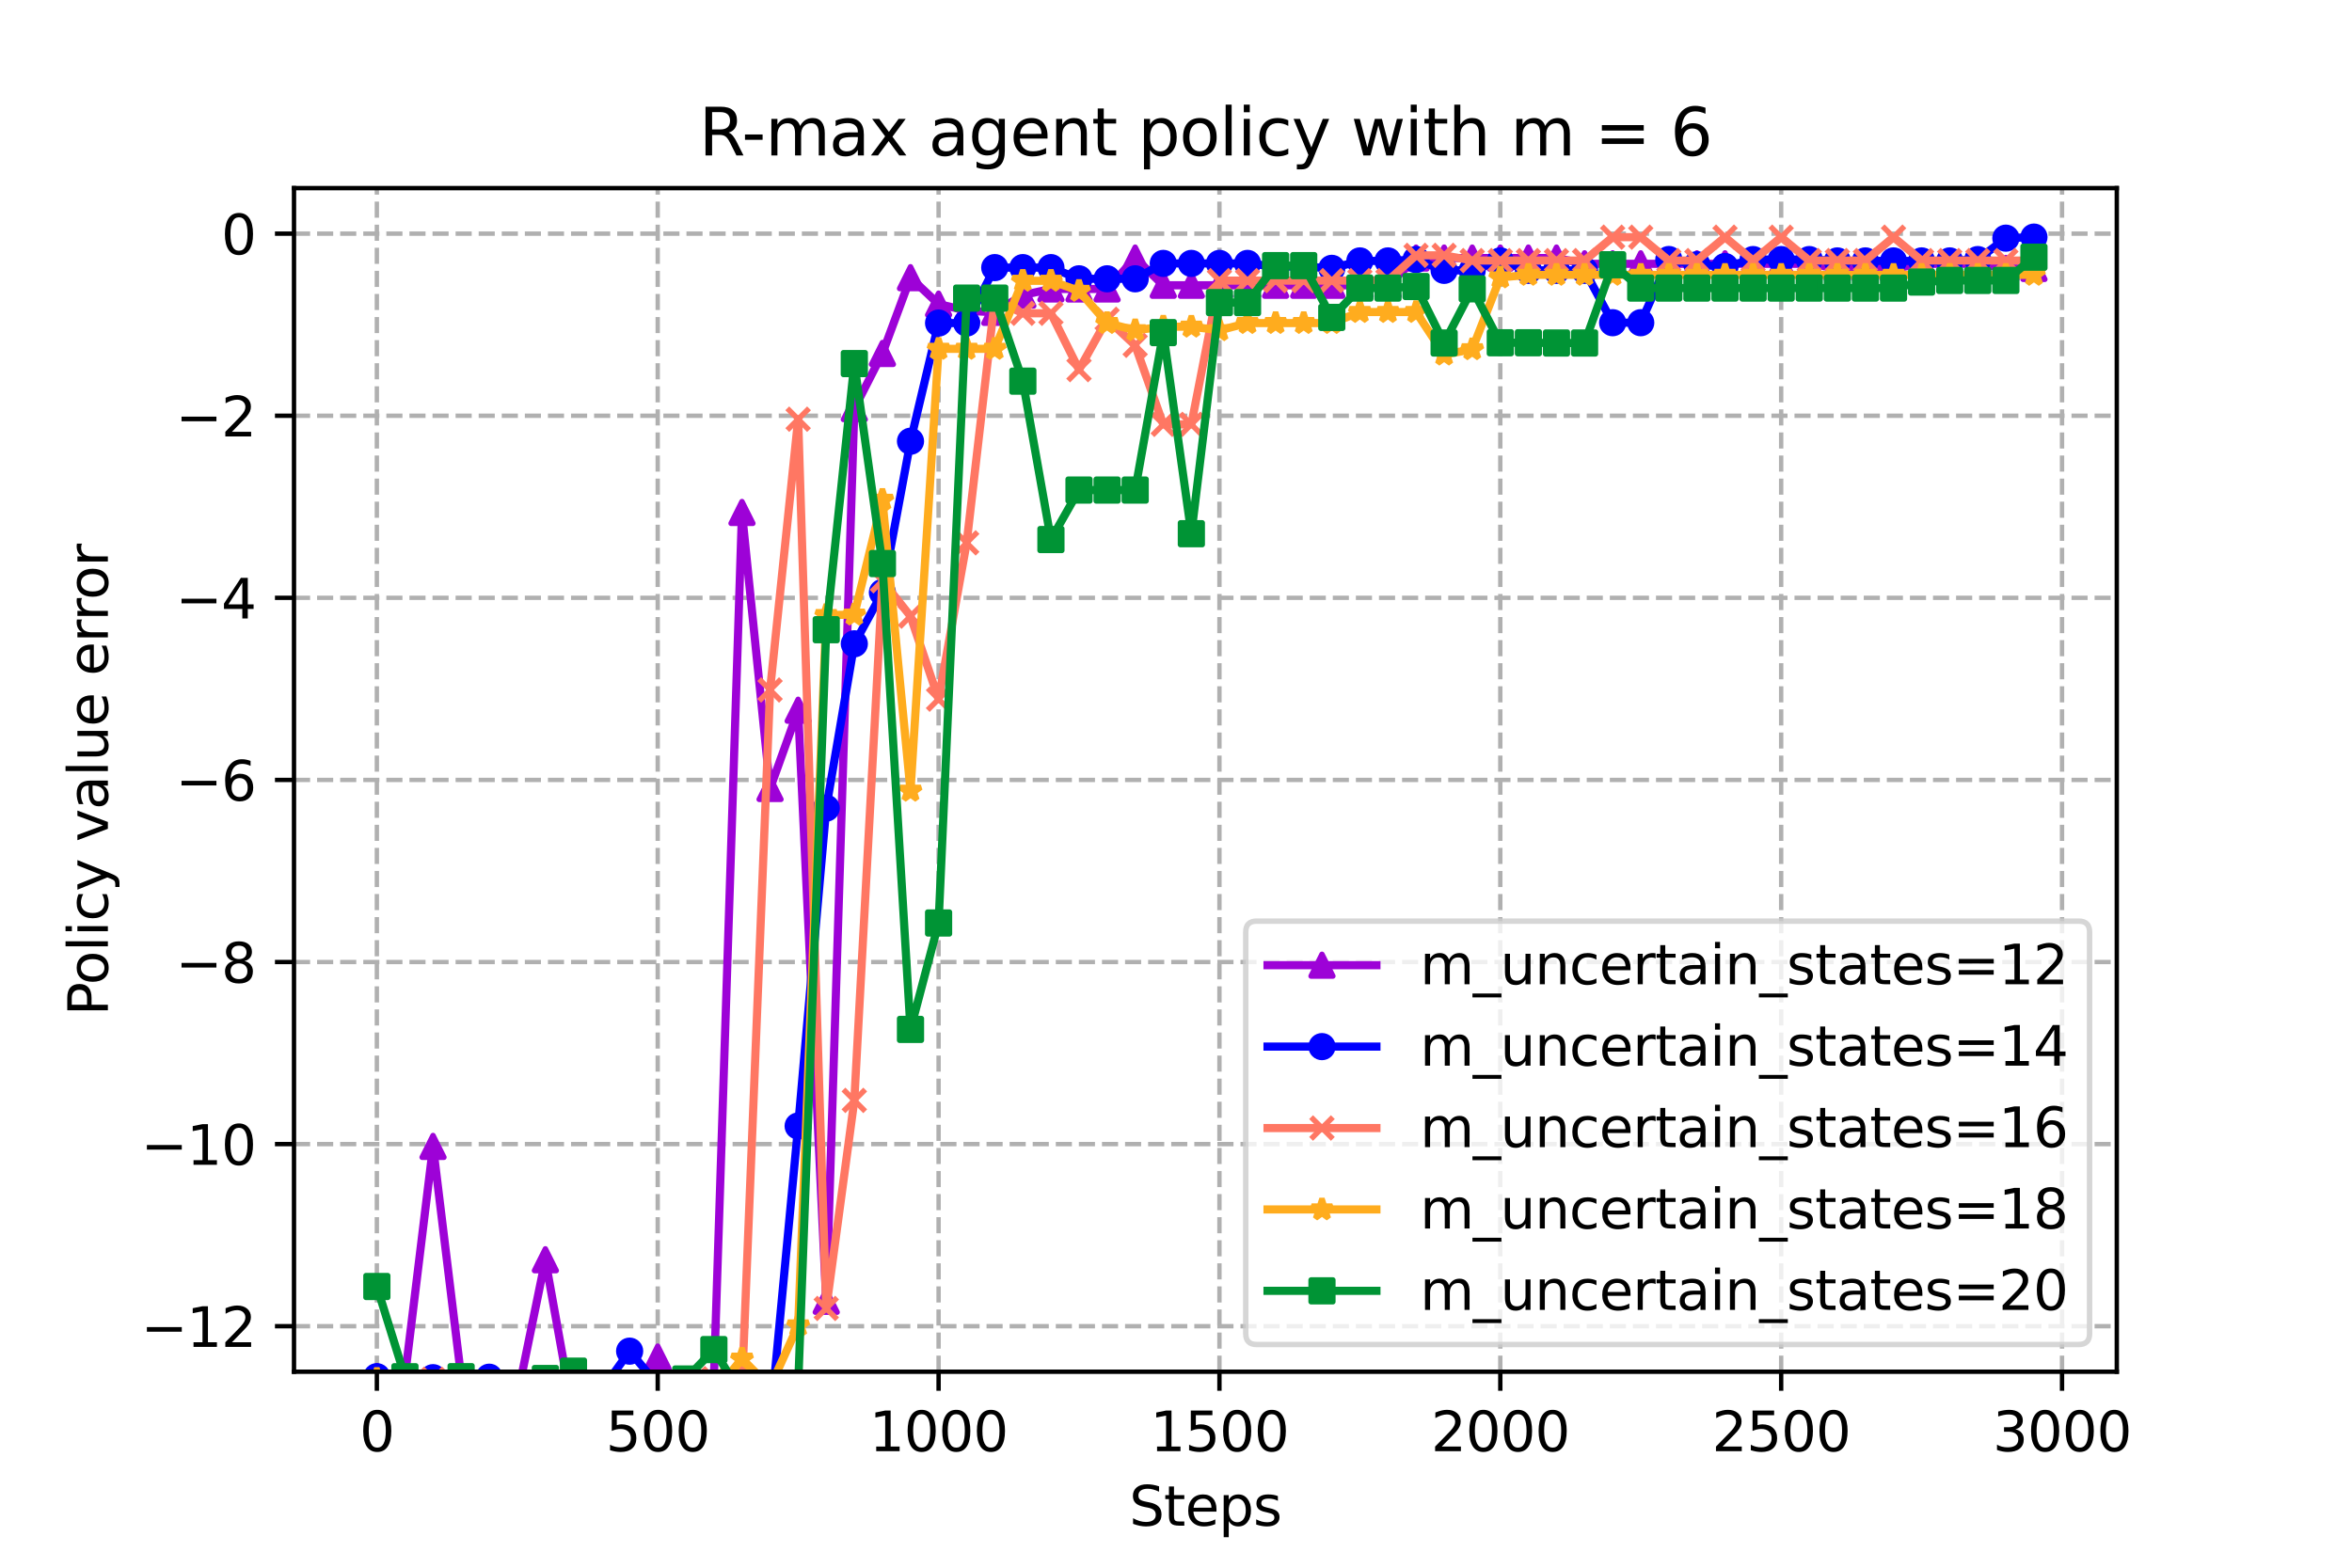 <?xml version="1.0" encoding="utf-8" standalone="no"?>
<!DOCTYPE svg PUBLIC "-//W3C//DTD SVG 1.1//EN"
  "http://www.w3.org/Graphics/SVG/1.1/DTD/svg11.dtd">
<svg xmlns:xlink="http://www.w3.org/1999/xlink" width="432pt" height="288pt" viewBox="0 0 432 288" xmlns="http://www.w3.org/2000/svg" version="1.1">
 <defs>
  <style type="text/css">*{stroke-linejoin: round; stroke-linecap: butt}</style>
 </defs>
 <g id="figure_1">
  <g id="patch_1">
   <path d="M 0 288 
L 432 288 
L 432 0 
L 0 0 
z
" style="fill: #ffffff"/>
  </g>
  <g id="axes_1">
   <g id="patch_2">
    <path d="M 54 252 
L 388.8 252 
L 388.8 34.56 
L 54 34.56 
z
" style="fill: #ffffff"/>
   </g>
   <g id="PolyCollection_1">
    <defs>
     <path id="mff12d57d84" d="M 69.218 -35.129 
L 69.218 -35.129 
L 74.377 -35.091 
L 79.536 -77.394 
L 84.694 -35.091 
L 89.853 -31.438 
L 95.012 -31.41 
L 100.17 -56.574 
L 105.329 -27.864 
L 110.488 -32.385 
L 115.647 -24.804 
L 120.805 -38.701 
L 125.964 -31.77 
L 131.123 -34.709 
L 136.281 -193.855 
L 141.44 -143.146 
L 146.599 -157.529 
L 151.757 -48.937 
L 156.916 -212.935 
L 162.075 -223.068 
L 167.234 -236.991 
L 172.392 -232.136 
L 177.551 -230.931 
L 182.71 -230.616 
L 187.868 -233.796 
L 193.027 -234.919 
L 198.186 -234.919 
L 203.345 -234.919 
L 208.503 -240.594 
L 213.662 -235.59 
L 218.821 -235.59 
L 223.979 -235.59 
L 229.138 -235.59 
L 234.297 -235.59 
L 239.455 -235.59 
L 244.614 -235.59 
L 249.773 -235.59 
L 254.932 -235.59 
L 260.09 -240.594 
L 265.249 -240.594 
L 270.408 -240.594 
L 275.566 -240.594 
L 280.725 -240.594 
L 285.884 -240.594 
L 291.043 -239.539 
L 296.201 -239.539 
L 301.36 -239.539 
L 306.519 -239.539 
L 311.677 -239.539 
L 316.836 -239.539 
L 321.995 -239.539 
L 327.153 -239.539 
L 332.312 -239.539 
L 337.471 -238.685 
L 342.63 -238.685 
L 347.788 -238.685 
L 352.947 -239.539 
L 358.106 -239.539 
L 363.264 -239.539 
L 368.423 -238.685 
L 373.582 -238.685 
L 373.582 -238.685 
L 373.582 -238.685 
L 368.423 -238.685 
L 363.264 -239.539 
L 358.106 -239.539 
L 352.947 -239.539 
L 347.788 -238.685 
L 342.63 -238.685 
L 337.471 -238.685 
L 332.312 -239.539 
L 327.153 -239.539 
L 321.995 -239.539 
L 316.836 -239.539 
L 311.677 -239.539 
L 306.519 -239.539 
L 301.36 -239.539 
L 296.201 -239.539 
L 291.043 -239.539 
L 285.884 -240.594 
L 280.725 -240.594 
L 275.566 -240.594 
L 270.408 -240.594 
L 265.249 -240.594 
L 260.09 -240.594 
L 254.932 -235.59 
L 249.773 -235.59 
L 244.614 -235.59 
L 239.455 -235.59 
L 234.297 -235.59 
L 229.138 -235.59 
L 223.979 -235.59 
L 218.821 -235.59 
L 213.662 -235.59 
L 208.503 -240.594 
L 203.345 -234.919 
L 198.186 -234.919 
L 193.027 -234.919 
L 187.868 -233.796 
L 182.71 -230.616 
L 177.551 -230.931 
L 172.392 -232.136 
L 167.234 -236.991 
L 162.075 -223.068 
L 156.916 -212.935 
L 151.757 -48.937 
L 146.599 -157.529 
L 141.44 -143.146 
L 136.281 -193.855 
L 131.123 -34.709 
L 125.964 -31.77 
L 120.805 -38.701 
L 115.647 -24.804 
L 110.488 -32.385 
L 105.329 -27.864 
L 100.17 -56.574 
L 95.012 -31.41 
L 89.853 -31.438 
L 84.694 -35.091 
L 79.536 -77.394 
L 74.377 -35.091 
L 69.218 -35.129 
z
" style="stroke: #9d02d7; stroke-opacity: 0.2"/>
    </defs>
    <g clip-path="url(#pa4e9264502)">
     <use xlink:href="#mff12d57d84" x="0" y="288" style="fill: #9d02d7; fill-opacity: 0.2; stroke: #9d02d7; stroke-opacity: 0.2"/>
    </g>
   </g>
   <g id="PolyCollection_2">
    <defs>
     <path id="mee8c0b38ee" d="M 69.218 -35.091 
L 69.218 -35.091 
L 74.377 -32.254 
L 79.536 -34.907 
L 84.694 -23.691 
L 89.853 -34.992 
L 95.012 -21.292 
L 100.17 -33.73 
L 105.329 -32.108 
L 110.488 -32.603 
L 115.647 -39.779 
L 120.805 -33.616 
L 125.964 -34.202 
L 131.123 -29.602 
L 136.281 -22.9 
L 141.44 -26.294 
L 146.599 -81.14 
L 151.757 -139.539 
L 156.916 -169.728 
L 162.075 -179.162 
L 167.234 -206.939 
L 172.392 -228.652 
L 177.551 -228.652 
L 182.71 -238.838 
L 187.868 -238.838 
L 193.027 -238.838 
L 198.186 -236.78 
L 203.345 -236.78 
L 208.503 -236.78 
L 213.662 -239.608 
L 218.821 -239.608 
L 223.979 -239.608 
L 229.138 -239.608 
L 234.297 -239.035 
L 239.455 -239.035 
L 244.614 -238.703 
L 249.773 -240.066 
L 254.932 -240.066 
L 260.09 -240.314 
L 265.249 -238.331 
L 270.408 -238.331 
L 275.566 -240.066 
L 280.725 -238.331 
L 285.884 -238.331 
L 291.043 -238.331 
L 296.201 -228.715 
L 301.36 -228.715 
L 306.519 -240.325 
L 311.677 -239.369 
L 316.836 -239.035 
L 321.995 -240.314 
L 327.153 -240.314 
L 332.312 -240.314 
L 337.471 -240.066 
L 342.63 -240.066 
L 347.788 -240.066 
L 352.947 -240.066 
L 358.106 -240.066 
L 363.264 -240.314 
L 368.423 -244.249 
L 373.582 -244.442 
L 373.582 -244.442 
L 373.582 -244.442 
L 368.423 -244.249 
L 363.264 -240.314 
L 358.106 -240.066 
L 352.947 -240.066 
L 347.788 -240.066 
L 342.63 -240.066 
L 337.471 -240.066 
L 332.312 -240.314 
L 327.153 -240.314 
L 321.995 -240.314 
L 316.836 -239.035 
L 311.677 -239.369 
L 306.519 -240.325 
L 301.36 -228.715 
L 296.201 -228.715 
L 291.043 -238.331 
L 285.884 -238.331 
L 280.725 -238.331 
L 275.566 -240.066 
L 270.408 -238.331 
L 265.249 -238.331 
L 260.09 -240.314 
L 254.932 -240.066 
L 249.773 -240.066 
L 244.614 -238.703 
L 239.455 -239.035 
L 234.297 -239.035 
L 229.138 -239.608 
L 223.979 -239.608 
L 218.821 -239.608 
L 213.662 -239.608 
L 208.503 -236.78 
L 203.345 -236.78 
L 198.186 -236.78 
L 193.027 -238.838 
L 187.868 -238.838 
L 182.71 -238.838 
L 177.551 -228.652 
L 172.392 -228.652 
L 167.234 -206.939 
L 162.075 -179.162 
L 156.916 -169.728 
L 151.757 -139.539 
L 146.599 -81.14 
L 141.44 -26.294 
L 136.281 -22.9 
L 131.123 -29.602 
L 125.964 -34.202 
L 120.805 -33.616 
L 115.647 -39.779 
L 110.488 -32.603 
L 105.329 -32.108 
L 100.17 -33.73 
L 95.012 -21.292 
L 89.853 -34.992 
L 84.694 -23.691 
L 79.536 -34.907 
L 74.377 -32.254 
L 69.218 -35.091 
z
" style="stroke: #0000ff; stroke-opacity: 0.2"/>
    </defs>
    <g clip-path="url(#pa4e9264502)">
     <use xlink:href="#mee8c0b38ee" x="0" y="288" style="fill: #0000ff; fill-opacity: 0.2; stroke: #0000ff; stroke-opacity: 0.2"/>
    </g>
   </g>
   <g id="PolyCollection_3">
    <defs>
     <path id="md55b122c0a" d="M 69.218 -33.761 
L 69.218 -33.761 
L 74.377 -32.338 
L 79.536 -34.61 
L 84.694 -33.891 
L 89.853 -33.888 
L 95.012 -27.012 
L 100.17 -25.763 
L 105.329 -29.801 
L 110.488 -12.134 
L 115.647 -24.324 
L 120.805 -19.425 
L 125.964 -34.334 
L 131.123 -34.717 
L 136.281 -32.953 
L 141.44 -161.243 
L 146.599 -210.987 
L 151.757 -47.623 
L 156.916 -85.844 
L 162.075 -181.302 
L 167.234 -174.805 
L 172.392 -159.556 
L 177.551 -188.275 
L 182.71 -232.898 
L 187.868 -230.443 
L 193.027 -230.443 
L 198.186 -220.09 
L 203.345 -229.347 
L 208.503 -224.556 
L 213.662 -210.038 
L 218.821 -210.038 
L 223.979 -236.446 
L 229.138 -236.446 
L 234.297 -236.446 
L 239.455 -236.446 
L 244.614 -236.446 
L 249.773 -236.446 
L 254.932 -236.446 
L 260.09 -241.092 
L 265.249 -241.092 
L 270.408 -240.134 
L 275.566 -240.134 
L 280.725 -240.134 
L 285.884 -240.134 
L 291.043 -240.134 
L 296.201 -244.429 
L 301.36 -244.429 
L 306.519 -240.134 
L 311.677 -240.134 
L 316.836 -244.429 
L 321.995 -240.133 
L 327.153 -244.428 
L 332.312 -240.133 
L 337.471 -240.133 
L 342.63 -240.133 
L 347.788 -244.428 
L 352.947 -240.133 
L 358.106 -240.133 
L 363.264 -240.133 
L 368.423 -240.133 
L 373.582 -240.133 
L 373.582 -240.133 
L 373.582 -240.133 
L 368.423 -240.133 
L 363.264 -240.133 
L 358.106 -240.133 
L 352.947 -240.133 
L 347.788 -244.428 
L 342.63 -240.133 
L 337.471 -240.133 
L 332.312 -240.133 
L 327.153 -244.428 
L 321.995 -240.133 
L 316.836 -244.429 
L 311.677 -240.134 
L 306.519 -240.134 
L 301.36 -244.429 
L 296.201 -244.429 
L 291.043 -240.134 
L 285.884 -240.134 
L 280.725 -240.134 
L 275.566 -240.134 
L 270.408 -240.134 
L 265.249 -241.092 
L 260.09 -241.092 
L 254.932 -236.446 
L 249.773 -236.446 
L 244.614 -236.446 
L 239.455 -236.446 
L 234.297 -236.446 
L 229.138 -236.446 
L 223.979 -236.446 
L 218.821 -210.038 
L 213.662 -210.038 
L 208.503 -224.556 
L 203.345 -229.347 
L 198.186 -220.09 
L 193.027 -230.443 
L 187.868 -230.443 
L 182.71 -232.898 
L 177.551 -188.275 
L 172.392 -159.556 
L 167.234 -174.805 
L 162.075 -181.302 
L 156.916 -85.844 
L 151.757 -47.623 
L 146.599 -210.987 
L 141.44 -161.243 
L 136.281 -32.953 
L 131.123 -34.717 
L 125.964 -34.334 
L 120.805 -19.425 
L 115.647 -24.324 
L 110.488 -12.134 
L 105.329 -29.801 
L 100.17 -25.763 
L 95.012 -27.012 
L 89.853 -33.888 
L 84.694 -33.891 
L 79.536 -34.61 
L 74.377 -32.338 
L 69.218 -33.761 
z
" style="stroke: #ff7763; stroke-opacity: 0.2"/>
    </defs>
    <g clip-path="url(#pa4e9264502)">
     <use xlink:href="#md55b122c0a" x="0" y="288" style="fill: #ff7763; fill-opacity: 0.2; stroke: #ff7763; stroke-opacity: 0.2"/>
    </g>
   </g>
   <g id="PolyCollection_4">
    <defs>
     <path id="m26823581e8" d="M 69.218 -34.69 
L 69.218 -34.69 
L 74.377 -35.068 
L 79.536 -32.392 
L 84.694 -30.052 
L 89.853 -21.127 
L 95.012 -30.259 
L 100.17 -31.894 
L 105.329 -34.906 
L 110.488 -33.304 
L 115.647 -32.668 
L 120.805 -28.183 
L 125.964 -34.062 
L 131.123 -32.093 
L 136.281 -38.395 
L 141.44 -33.161 
L 146.599 -44.5 
L 151.757 -175.004 
L 156.916 -175.085 
L 162.075 -196.179 
L 167.234 -142.73 
L 172.392 -223.911 
L 177.551 -223.911 
L 182.71 -223.911 
L 187.868 -236.417 
L 193.027 -236.417 
L 198.186 -234.563 
L 203.345 -228.65 
L 208.503 -227.325 
L 213.662 -227.988 
L 218.821 -227.98 
L 223.979 -227.325 
L 229.138 -228.65 
L 234.297 -228.65 
L 239.455 -228.65 
L 244.614 -228.65 
L 249.773 -230.68 
L 254.932 -230.68 
L 260.09 -230.68 
L 265.249 -222.853 
L 270.408 -223.835 
L 275.566 -237.031 
L 280.725 -237.504 
L 285.884 -237.504 
L 291.043 -237.504 
L 296.201 -237.504 
L 301.36 -237.504 
L 306.519 -237.504 
L 311.677 -237.504 
L 316.836 -237.504 
L 321.995 -237.504 
L 327.153 -237.504 
L 332.312 -237.504 
L 337.471 -237.504 
L 342.63 -237.504 
L 347.788 -237.504 
L 352.947 -237.504 
L 358.106 -237.504 
L 363.264 -237.504 
L 368.423 -237.504 
L 373.582 -237.504 
L 373.582 -237.504 
L 373.582 -237.504 
L 368.423 -237.504 
L 363.264 -237.504 
L 358.106 -237.504 
L 352.947 -237.504 
L 347.788 -237.504 
L 342.63 -237.504 
L 337.471 -237.504 
L 332.312 -237.504 
L 327.153 -237.504 
L 321.995 -237.504 
L 316.836 -237.504 
L 311.677 -237.504 
L 306.519 -237.504 
L 301.36 -237.504 
L 296.201 -237.504 
L 291.043 -237.504 
L 285.884 -237.504 
L 280.725 -237.504 
L 275.566 -237.031 
L 270.408 -223.835 
L 265.249 -222.853 
L 260.09 -230.68 
L 254.932 -230.68 
L 249.773 -230.68 
L 244.614 -228.65 
L 239.455 -228.65 
L 234.297 -228.65 
L 229.138 -228.65 
L 223.979 -227.325 
L 218.821 -227.98 
L 213.662 -227.988 
L 208.503 -227.325 
L 203.345 -228.65 
L 198.186 -234.563 
L 193.027 -236.417 
L 187.868 -236.417 
L 182.71 -223.911 
L 177.551 -223.911 
L 172.392 -223.911 
L 167.234 -142.73 
L 162.075 -196.179 
L 156.916 -175.085 
L 151.757 -175.004 
L 146.599 -44.5 
L 141.44 -33.161 
L 136.281 -38.395 
L 131.123 -32.093 
L 125.964 -34.062 
L 120.805 -28.183 
L 115.647 -32.668 
L 110.488 -33.304 
L 105.329 -34.906 
L 100.17 -31.894 
L 95.012 -30.259 
L 89.853 -21.127 
L 84.694 -30.052 
L 79.536 -32.392 
L 74.377 -35.068 
L 69.218 -34.69 
z
" style="stroke: #ffac1e; stroke-opacity: 0.2"/>
    </defs>
    <g clip-path="url(#pa4e9264502)">
     <use xlink:href="#m26823581e8" x="0" y="288" style="fill: #ffac1e; fill-opacity: 0.2; stroke: #ffac1e; stroke-opacity: 0.2"/>
    </g>
   </g>
   <g id="PolyCollection_5">
    <defs>
     <path id="mb630830de4" d="M 69.218 -51.657 
L 69.218 -51.657 
L 74.377 -35.079 
L 79.536 -30.148 
L 84.694 -35.091 
L 89.853 -29.613 
L 95.012 -32.016 
L 100.17 -34.758 
L 105.329 -36.109 
L 110.488 -31.255 
L 115.647 -33.447 
L 120.805 -30.818 
L 125.964 -34.664 
L 131.123 -40.068 
L 136.281 -31.607 
L 141.44 -30.301 
L 146.599 -33.292 
L 151.757 -172.311 
L 156.916 -221.207 
L 162.075 -184.466 
L 167.234 -98.887 
L 172.392 -118.437 
L 177.551 -233.231 
L 182.71 -233.231 
L 187.868 -217.977 
L 193.027 -188.879 
L 198.186 -197.969 
L 203.345 -197.969 
L 208.503 -197.969 
L 213.662 -226.901 
L 218.821 -189.948 
L 223.979 -232.413 
L 229.138 -232.413 
L 234.297 -239.201 
L 239.455 -239.201 
L 244.614 -229.691 
L 249.773 -235.081 
L 254.932 -235.081 
L 260.09 -235.367 
L 265.249 -224.989 
L 270.408 -234.938 
L 275.566 -225.037 
L 280.725 -225.037 
L 285.884 -224.989 
L 291.043 -224.989 
L 296.201 -239.362 
L 301.36 -235.081 
L 306.519 -235.081 
L 311.677 -235.081 
L 316.836 -235.081 
L 321.995 -235.081 
L 327.153 -235.081 
L 332.312 -235.081 
L 337.471 -235.081 
L 342.63 -235.081 
L 347.788 -235.081 
L 352.947 -236.186 
L 358.106 -236.482 
L 363.264 -236.482 
L 368.423 -236.482 
L 373.582 -240.759 
L 373.582 -240.759 
L 373.582 -240.759 
L 368.423 -236.482 
L 363.264 -236.482 
L 358.106 -236.482 
L 352.947 -236.186 
L 347.788 -235.081 
L 342.63 -235.081 
L 337.471 -235.081 
L 332.312 -235.081 
L 327.153 -235.081 
L 321.995 -235.081 
L 316.836 -235.081 
L 311.677 -235.081 
L 306.519 -235.081 
L 301.36 -235.081 
L 296.201 -239.362 
L 291.043 -224.989 
L 285.884 -224.989 
L 280.725 -225.037 
L 275.566 -225.037 
L 270.408 -234.938 
L 265.249 -224.989 
L 260.09 -235.367 
L 254.932 -235.081 
L 249.773 -235.081 
L 244.614 -229.691 
L 239.455 -239.201 
L 234.297 -239.201 
L 229.138 -232.413 
L 223.979 -232.413 
L 218.821 -189.948 
L 213.662 -226.901 
L 208.503 -197.969 
L 203.345 -197.969 
L 198.186 -197.969 
L 193.027 -188.879 
L 187.868 -217.977 
L 182.71 -233.231 
L 177.551 -233.231 
L 172.392 -118.437 
L 167.234 -98.887 
L 162.075 -184.466 
L 156.916 -221.207 
L 151.757 -172.311 
L 146.599 -33.292 
L 141.44 -30.301 
L 136.281 -31.607 
L 131.123 -40.068 
L 125.964 -34.664 
L 120.805 -30.818 
L 115.647 -33.447 
L 110.488 -31.255 
L 105.329 -36.109 
L 100.17 -34.758 
L 95.012 -32.016 
L 89.853 -29.613 
L 84.694 -35.091 
L 79.536 -30.148 
L 74.377 -35.079 
L 69.218 -51.657 
z
" style="stroke: #009435; stroke-opacity: 0.2"/>
    </defs>
    <g clip-path="url(#pa4e9264502)">
     <use xlink:href="#mb630830de4" x="0" y="288" style="fill: #009435; fill-opacity: 0.2; stroke: #009435; stroke-opacity: 0.2"/>
    </g>
   </g>
   <g id="matplotlib.axis_1">
    <g id="xtick_1">
     <g id="line2d_1">
      <path d="M 69.218 252 
L 69.218 34.56 
" clip-path="url(#pa4e9264502)" style="fill: none; stroke-dasharray: 2.96,1.28; stroke-dashoffset: 0; stroke: #b0b0b0; stroke-width: 0.8"/>
     </g>
     <g id="line2d_2">
      <defs>
       <path id="mc9e3fee33e" d="M 0 0 
L 0 3.5 
" style="stroke: #000000; stroke-width: 0.8"/>
      </defs>
      <g>
       <use xlink:href="#mc9e3fee33e" x="69.218" y="252" style="stroke: #000000; stroke-width: 0.8"/>
      </g>
     </g>
     <g id="text_1">
      <!-- 0 -->
      <g transform="translate(66.037 266.598)scale(0.1 -0.1)">
       <defs>
        <path id="DejaVuSans-30" d="M 2034 4250 
Q 1547 4250 1301 3770 
Q 1056 3291 1056 2328 
Q 1056 1369 1301 889 
Q 1547 409 2034 409 
Q 2525 409 2770 889 
Q 3016 1369 3016 2328 
Q 3016 3291 2770 3770 
Q 2525 4250 2034 4250 
z
M 2034 4750 
Q 2819 4750 3233 4129 
Q 3647 3509 3647 2328 
Q 3647 1150 3233 529 
Q 2819 -91 2034 -91 
Q 1250 -91 836 529 
Q 422 1150 422 2328 
Q 422 3509 836 4129 
Q 1250 4750 2034 4750 
z
" transform="scale(0.016)"/>
       </defs>
       <use xlink:href="#DejaVuSans-30"/>
      </g>
     </g>
    </g>
    <g id="xtick_2">
     <g id="line2d_3">
      <path d="M 120.805 252 
L 120.805 34.56 
" clip-path="url(#pa4e9264502)" style="fill: none; stroke-dasharray: 2.96,1.28; stroke-dashoffset: 0; stroke: #b0b0b0; stroke-width: 0.8"/>
     </g>
     <g id="line2d_4">
      <g>
       <use xlink:href="#mc9e3fee33e" x="120.805" y="252" style="stroke: #000000; stroke-width: 0.8"/>
      </g>
     </g>
     <g id="text_2">
      <!-- 500 -->
      <g transform="translate(111.261 266.598)scale(0.1 -0.1)">
       <defs>
        <path id="DejaVuSans-35" d="M 691 4666 
L 3169 4666 
L 3169 4134 
L 1269 4134 
L 1269 2991 
Q 1406 3038 1543 3061 
Q 1681 3084 1819 3084 
Q 2600 3084 3056 2656 
Q 3513 2228 3513 1497 
Q 3513 744 3044 326 
Q 2575 -91 1722 -91 
Q 1428 -91 1123 -41 
Q 819 9 494 109 
L 494 744 
Q 775 591 1075 516 
Q 1375 441 1709 441 
Q 2250 441 2565 725 
Q 2881 1009 2881 1497 
Q 2881 1984 2565 2268 
Q 2250 2553 1709 2553 
Q 1456 2553 1204 2497 
Q 953 2441 691 2322 
L 691 4666 
z
" transform="scale(0.016)"/>
       </defs>
       <use xlink:href="#DejaVuSans-35"/>
       <use xlink:href="#DejaVuSans-30" x="63.623"/>
       <use xlink:href="#DejaVuSans-30" x="127.246"/>
      </g>
     </g>
    </g>
    <g id="xtick_3">
     <g id="line2d_5">
      <path d="M 172.392 252 
L 172.392 34.56 
" clip-path="url(#pa4e9264502)" style="fill: none; stroke-dasharray: 2.96,1.28; stroke-dashoffset: 0; stroke: #b0b0b0; stroke-width: 0.8"/>
     </g>
     <g id="line2d_6">
      <g>
       <use xlink:href="#mc9e3fee33e" x="172.392" y="252" style="stroke: #000000; stroke-width: 0.8"/>
      </g>
     </g>
     <g id="text_3">
      <!-- 1000 -->
      <g transform="translate(159.667 266.598)scale(0.1 -0.1)">
       <defs>
        <path id="DejaVuSans-31" d="M 794 531 
L 1825 531 
L 1825 4091 
L 703 3866 
L 703 4441 
L 1819 4666 
L 2450 4666 
L 2450 531 
L 3481 531 
L 3481 0 
L 794 0 
L 794 531 
z
" transform="scale(0.016)"/>
       </defs>
       <use xlink:href="#DejaVuSans-31"/>
       <use xlink:href="#DejaVuSans-30" x="63.623"/>
       <use xlink:href="#DejaVuSans-30" x="127.246"/>
       <use xlink:href="#DejaVuSans-30" x="190.869"/>
      </g>
     </g>
    </g>
    <g id="xtick_4">
     <g id="line2d_7">
      <path d="M 223.979 252 
L 223.979 34.56 
" clip-path="url(#pa4e9264502)" style="fill: none; stroke-dasharray: 2.96,1.28; stroke-dashoffset: 0; stroke: #b0b0b0; stroke-width: 0.8"/>
     </g>
     <g id="line2d_8">
      <g>
       <use xlink:href="#mc9e3fee33e" x="223.979" y="252" style="stroke: #000000; stroke-width: 0.8"/>
      </g>
     </g>
     <g id="text_4">
      <!-- 1500 -->
      <g transform="translate(211.254 266.598)scale(0.1 -0.1)">
       <use xlink:href="#DejaVuSans-31"/>
       <use xlink:href="#DejaVuSans-35" x="63.623"/>
       <use xlink:href="#DejaVuSans-30" x="127.246"/>
       <use xlink:href="#DejaVuSans-30" x="190.869"/>
      </g>
     </g>
    </g>
    <g id="xtick_5">
     <g id="line2d_9">
      <path d="M 275.566 252 
L 275.566 34.56 
" clip-path="url(#pa4e9264502)" style="fill: none; stroke-dasharray: 2.96,1.28; stroke-dashoffset: 0; stroke: #b0b0b0; stroke-width: 0.8"/>
     </g>
     <g id="line2d_10">
      <g>
       <use xlink:href="#mc9e3fee33e" x="275.566" y="252" style="stroke: #000000; stroke-width: 0.8"/>
      </g>
     </g>
     <g id="text_5">
      <!-- 2000 -->
      <g transform="translate(262.841 266.598)scale(0.1 -0.1)">
       <defs>
        <path id="DejaVuSans-32" d="M 1228 531 
L 3431 531 
L 3431 0 
L 469 0 
L 469 531 
Q 828 903 1448 1529 
Q 2069 2156 2228 2338 
Q 2531 2678 2651 2914 
Q 2772 3150 2772 3378 
Q 2772 3750 2511 3984 
Q 2250 4219 1831 4219 
Q 1534 4219 1204 4116 
Q 875 4013 500 3803 
L 500 4441 
Q 881 4594 1212 4672 
Q 1544 4750 1819 4750 
Q 2544 4750 2975 4387 
Q 3406 4025 3406 3419 
Q 3406 3131 3298 2873 
Q 3191 2616 2906 2266 
Q 2828 2175 2409 1742 
Q 1991 1309 1228 531 
z
" transform="scale(0.016)"/>
       </defs>
       <use xlink:href="#DejaVuSans-32"/>
       <use xlink:href="#DejaVuSans-30" x="63.623"/>
       <use xlink:href="#DejaVuSans-30" x="127.246"/>
       <use xlink:href="#DejaVuSans-30" x="190.869"/>
      </g>
     </g>
    </g>
    <g id="xtick_6">
     <g id="line2d_11">
      <path d="M 327.153 252 
L 327.153 34.56 
" clip-path="url(#pa4e9264502)" style="fill: none; stroke-dasharray: 2.96,1.28; stroke-dashoffset: 0; stroke: #b0b0b0; stroke-width: 0.8"/>
     </g>
     <g id="line2d_12">
      <g>
       <use xlink:href="#mc9e3fee33e" x="327.153" y="252" style="stroke: #000000; stroke-width: 0.8"/>
      </g>
     </g>
     <g id="text_6">
      <!-- 2500 -->
      <g transform="translate(314.428 266.598)scale(0.1 -0.1)">
       <use xlink:href="#DejaVuSans-32"/>
       <use xlink:href="#DejaVuSans-35" x="63.623"/>
       <use xlink:href="#DejaVuSans-30" x="127.246"/>
       <use xlink:href="#DejaVuSans-30" x="190.869"/>
      </g>
     </g>
    </g>
    <g id="xtick_7">
     <g id="line2d_13">
      <path d="M 378.741 252 
L 378.741 34.56 
" clip-path="url(#pa4e9264502)" style="fill: none; stroke-dasharray: 2.96,1.28; stroke-dashoffset: 0; stroke: #b0b0b0; stroke-width: 0.8"/>
     </g>
     <g id="line2d_14">
      <g>
       <use xlink:href="#mc9e3fee33e" x="378.741" y="252" style="stroke: #000000; stroke-width: 0.8"/>
      </g>
     </g>
     <g id="text_7">
      <!-- 3000 -->
      <g transform="translate(366.016 266.598)scale(0.1 -0.1)">
       <defs>
        <path id="DejaVuSans-33" d="M 2597 2516 
Q 3050 2419 3304 2112 
Q 3559 1806 3559 1356 
Q 3559 666 3084 287 
Q 2609 -91 1734 -91 
Q 1441 -91 1130 -33 
Q 819 25 488 141 
L 488 750 
Q 750 597 1062 519 
Q 1375 441 1716 441 
Q 2309 441 2620 675 
Q 2931 909 2931 1356 
Q 2931 1769 2642 2001 
Q 2353 2234 1838 2234 
L 1294 2234 
L 1294 2753 
L 1863 2753 
Q 2328 2753 2575 2939 
Q 2822 3125 2822 3475 
Q 2822 3834 2567 4026 
Q 2313 4219 1838 4219 
Q 1578 4219 1281 4162 
Q 984 4106 628 3988 
L 628 4550 
Q 988 4650 1302 4700 
Q 1616 4750 1894 4750 
Q 2613 4750 3031 4423 
Q 3450 4097 3450 3541 
Q 3450 3153 3228 2886 
Q 3006 2619 2597 2516 
z
" transform="scale(0.016)"/>
       </defs>
       <use xlink:href="#DejaVuSans-33"/>
       <use xlink:href="#DejaVuSans-30" x="63.623"/>
       <use xlink:href="#DejaVuSans-30" x="127.246"/>
       <use xlink:href="#DejaVuSans-30" x="190.869"/>
      </g>
     </g>
    </g>
    <g id="text_8">
     <!-- Steps -->
     <g transform="translate(207.41 280.277)scale(0.1 -0.1)">
      <defs>
       <path id="DejaVuSans-53" d="M 3425 4513 
L 3425 3897 
Q 3066 4069 2747 4153 
Q 2428 4238 2131 4238 
Q 1616 4238 1336 4038 
Q 1056 3838 1056 3469 
Q 1056 3159 1242 3001 
Q 1428 2844 1947 2747 
L 2328 2669 
Q 3034 2534 3370 2195 
Q 3706 1856 3706 1288 
Q 3706 609 3251 259 
Q 2797 -91 1919 -91 
Q 1588 -91 1214 -16 
Q 841 59 441 206 
L 441 856 
Q 825 641 1194 531 
Q 1563 422 1919 422 
Q 2459 422 2753 634 
Q 3047 847 3047 1241 
Q 3047 1584 2836 1778 
Q 2625 1972 2144 2069 
L 1759 2144 
Q 1053 2284 737 2584 
Q 422 2884 422 3419 
Q 422 4038 858 4394 
Q 1294 4750 2059 4750 
Q 2388 4750 2728 4690 
Q 3069 4631 3425 4513 
z
" transform="scale(0.016)"/>
       <path id="DejaVuSans-74" d="M 1172 4494 
L 1172 3500 
L 2356 3500 
L 2356 3053 
L 1172 3053 
L 1172 1153 
Q 1172 725 1289 603 
Q 1406 481 1766 481 
L 2356 481 
L 2356 0 
L 1766 0 
Q 1100 0 847 248 
Q 594 497 594 1153 
L 594 3053 
L 172 3053 
L 172 3500 
L 594 3500 
L 594 4494 
L 1172 4494 
z
" transform="scale(0.016)"/>
       <path id="DejaVuSans-65" d="M 3597 1894 
L 3597 1613 
L 953 1613 
Q 991 1019 1311 708 
Q 1631 397 2203 397 
Q 2534 397 2845 478 
Q 3156 559 3463 722 
L 3463 178 
Q 3153 47 2828 -22 
Q 2503 -91 2169 -91 
Q 1331 -91 842 396 
Q 353 884 353 1716 
Q 353 2575 817 3079 
Q 1281 3584 2069 3584 
Q 2775 3584 3186 3129 
Q 3597 2675 3597 1894 
z
M 3022 2063 
Q 3016 2534 2758 2815 
Q 2500 3097 2075 3097 
Q 1594 3097 1305 2825 
Q 1016 2553 972 2059 
L 3022 2063 
z
" transform="scale(0.016)"/>
       <path id="DejaVuSans-70" d="M 1159 525 
L 1159 -1331 
L 581 -1331 
L 581 3500 
L 1159 3500 
L 1159 2969 
Q 1341 3281 1617 3432 
Q 1894 3584 2278 3584 
Q 2916 3584 3314 3078 
Q 3713 2572 3713 1747 
Q 3713 922 3314 415 
Q 2916 -91 2278 -91 
Q 1894 -91 1617 61 
Q 1341 213 1159 525 
z
M 3116 1747 
Q 3116 2381 2855 2742 
Q 2594 3103 2138 3103 
Q 1681 3103 1420 2742 
Q 1159 2381 1159 1747 
Q 1159 1113 1420 752 
Q 1681 391 2138 391 
Q 2594 391 2855 752 
Q 3116 1113 3116 1747 
z
" transform="scale(0.016)"/>
       <path id="DejaVuSans-73" d="M 2834 3397 
L 2834 2853 
Q 2591 2978 2328 3040 
Q 2066 3103 1784 3103 
Q 1356 3103 1142 2972 
Q 928 2841 928 2578 
Q 928 2378 1081 2264 
Q 1234 2150 1697 2047 
L 1894 2003 
Q 2506 1872 2764 1633 
Q 3022 1394 3022 966 
Q 3022 478 2636 193 
Q 2250 -91 1575 -91 
Q 1294 -91 989 -36 
Q 684 19 347 128 
L 347 722 
Q 666 556 975 473 
Q 1284 391 1588 391 
Q 1994 391 2212 530 
Q 2431 669 2431 922 
Q 2431 1156 2273 1281 
Q 2116 1406 1581 1522 
L 1381 1569 
Q 847 1681 609 1914 
Q 372 2147 372 2553 
Q 372 3047 722 3315 
Q 1072 3584 1716 3584 
Q 2034 3584 2315 3537 
Q 2597 3491 2834 3397 
z
" transform="scale(0.016)"/>
      </defs>
      <use xlink:href="#DejaVuSans-53"/>
      <use xlink:href="#DejaVuSans-74" x="63.477"/>
      <use xlink:href="#DejaVuSans-65" x="102.686"/>
      <use xlink:href="#DejaVuSans-70" x="164.209"/>
      <use xlink:href="#DejaVuSans-73" x="227.686"/>
     </g>
    </g>
   </g>
   <g id="matplotlib.axis_2">
    <g id="ytick_1">
     <g id="line2d_15">
      <path d="M 54 243.637 
L 388.8 243.637 
" clip-path="url(#pa4e9264502)" style="fill: none; stroke-dasharray: 2.96,1.28; stroke-dashoffset: 0; stroke: #b0b0b0; stroke-width: 0.8"/>
     </g>
     <g id="line2d_16">
      <defs>
       <path id="m757b0c1359" d="M 0 0 
L -3.5 0 
" style="stroke: #000000; stroke-width: 0.8"/>
      </defs>
      <g>
       <use xlink:href="#m757b0c1359" x="54" y="243.637" style="stroke: #000000; stroke-width: 0.8"/>
      </g>
     </g>
     <g id="text_9">
      <!-- −12 -->
      <g transform="translate(25.895 247.436)scale(0.1 -0.1)">
       <defs>
        <path id="DejaVuSans-2212" d="M 678 2272 
L 4684 2272 
L 4684 1741 
L 678 1741 
L 678 2272 
z
" transform="scale(0.016)"/>
       </defs>
       <use xlink:href="#DejaVuSans-2212"/>
       <use xlink:href="#DejaVuSans-31" x="83.789"/>
       <use xlink:href="#DejaVuSans-32" x="147.412"/>
      </g>
     </g>
    </g>
    <g id="ytick_2">
     <g id="line2d_17">
      <path d="M 54 210.185 
L 388.8 210.185 
" clip-path="url(#pa4e9264502)" style="fill: none; stroke-dasharray: 2.96,1.28; stroke-dashoffset: 0; stroke: #b0b0b0; stroke-width: 0.8"/>
     </g>
     <g id="line2d_18">
      <g>
       <use xlink:href="#m757b0c1359" x="54" y="210.185" style="stroke: #000000; stroke-width: 0.8"/>
      </g>
     </g>
     <g id="text_10">
      <!-- −10 -->
      <g transform="translate(25.895 213.984)scale(0.1 -0.1)">
       <use xlink:href="#DejaVuSans-2212"/>
       <use xlink:href="#DejaVuSans-31" x="83.789"/>
       <use xlink:href="#DejaVuSans-30" x="147.412"/>
      </g>
     </g>
    </g>
    <g id="ytick_3">
     <g id="line2d_19">
      <path d="M 54 176.732 
L 388.8 176.732 
" clip-path="url(#pa4e9264502)" style="fill: none; stroke-dasharray: 2.96,1.28; stroke-dashoffset: 0; stroke: #b0b0b0; stroke-width: 0.8"/>
     </g>
     <g id="line2d_20">
      <g>
       <use xlink:href="#m757b0c1359" x="54" y="176.732" style="stroke: #000000; stroke-width: 0.8"/>
      </g>
     </g>
     <g id="text_11">
      <!-- −8 -->
      <g transform="translate(32.258 180.532)scale(0.1 -0.1)">
       <defs>
        <path id="DejaVuSans-38" d="M 2034 2216 
Q 1584 2216 1326 1975 
Q 1069 1734 1069 1313 
Q 1069 891 1326 650 
Q 1584 409 2034 409 
Q 2484 409 2743 651 
Q 3003 894 3003 1313 
Q 3003 1734 2745 1975 
Q 2488 2216 2034 2216 
z
M 1403 2484 
Q 997 2584 770 2862 
Q 544 3141 544 3541 
Q 544 4100 942 4425 
Q 1341 4750 2034 4750 
Q 2731 4750 3128 4425 
Q 3525 4100 3525 3541 
Q 3525 3141 3298 2862 
Q 3072 2584 2669 2484 
Q 3125 2378 3379 2068 
Q 3634 1759 3634 1313 
Q 3634 634 3220 271 
Q 2806 -91 2034 -91 
Q 1263 -91 848 271 
Q 434 634 434 1313 
Q 434 1759 690 2068 
Q 947 2378 1403 2484 
z
M 1172 3481 
Q 1172 3119 1398 2916 
Q 1625 2713 2034 2713 
Q 2441 2713 2670 2916 
Q 2900 3119 2900 3481 
Q 2900 3844 2670 4047 
Q 2441 4250 2034 4250 
Q 1625 4250 1398 4047 
Q 1172 3844 1172 3481 
z
" transform="scale(0.016)"/>
       </defs>
       <use xlink:href="#DejaVuSans-2212"/>
       <use xlink:href="#DejaVuSans-38" x="83.789"/>
      </g>
     </g>
    </g>
    <g id="ytick_4">
     <g id="line2d_21">
      <path d="M 54 143.28 
L 388.8 143.28 
" clip-path="url(#pa4e9264502)" style="fill: none; stroke-dasharray: 2.96,1.28; stroke-dashoffset: 0; stroke: #b0b0b0; stroke-width: 0.8"/>
     </g>
     <g id="line2d_22">
      <g>
       <use xlink:href="#m757b0c1359" x="54" y="143.28" style="stroke: #000000; stroke-width: 0.8"/>
      </g>
     </g>
     <g id="text_12">
      <!-- −6 -->
      <g transform="translate(32.258 147.079)scale(0.1 -0.1)">
       <defs>
        <path id="DejaVuSans-36" d="M 2113 2584 
Q 1688 2584 1439 2293 
Q 1191 2003 1191 1497 
Q 1191 994 1439 701 
Q 1688 409 2113 409 
Q 2538 409 2786 701 
Q 3034 994 3034 1497 
Q 3034 2003 2786 2293 
Q 2538 2584 2113 2584 
z
M 3366 4563 
L 3366 3988 
Q 3128 4100 2886 4159 
Q 2644 4219 2406 4219 
Q 1781 4219 1451 3797 
Q 1122 3375 1075 2522 
Q 1259 2794 1537 2939 
Q 1816 3084 2150 3084 
Q 2853 3084 3261 2657 
Q 3669 2231 3669 1497 
Q 3669 778 3244 343 
Q 2819 -91 2113 -91 
Q 1303 -91 875 529 
Q 447 1150 447 2328 
Q 447 3434 972 4092 
Q 1497 4750 2381 4750 
Q 2619 4750 2861 4703 
Q 3103 4656 3366 4563 
z
" transform="scale(0.016)"/>
       </defs>
       <use xlink:href="#DejaVuSans-2212"/>
       <use xlink:href="#DejaVuSans-36" x="83.789"/>
      </g>
     </g>
    </g>
    <g id="ytick_5">
     <g id="line2d_23">
      <path d="M 54 109.828 
L 388.8 109.828 
" clip-path="url(#pa4e9264502)" style="fill: none; stroke-dasharray: 2.96,1.28; stroke-dashoffset: 0; stroke: #b0b0b0; stroke-width: 0.8"/>
     </g>
     <g id="line2d_24">
      <g>
       <use xlink:href="#m757b0c1359" x="54" y="109.828" style="stroke: #000000; stroke-width: 0.8"/>
      </g>
     </g>
     <g id="text_13">
      <!-- −4 -->
      <g transform="translate(32.258 113.627)scale(0.1 -0.1)">
       <defs>
        <path id="DejaVuSans-34" d="M 2419 4116 
L 825 1625 
L 2419 1625 
L 2419 4116 
z
M 2253 4666 
L 3047 4666 
L 3047 1625 
L 3713 1625 
L 3713 1100 
L 3047 1100 
L 3047 0 
L 2419 0 
L 2419 1100 
L 313 1100 
L 313 1709 
L 2253 4666 
z
" transform="scale(0.016)"/>
       </defs>
       <use xlink:href="#DejaVuSans-2212"/>
       <use xlink:href="#DejaVuSans-34" x="83.789"/>
      </g>
     </g>
    </g>
    <g id="ytick_6">
     <g id="line2d_25">
      <path d="M 54 76.375 
L 388.8 76.375 
" clip-path="url(#pa4e9264502)" style="fill: none; stroke-dasharray: 2.96,1.28; stroke-dashoffset: 0; stroke: #b0b0b0; stroke-width: 0.8"/>
     </g>
     <g id="line2d_26">
      <g>
       <use xlink:href="#m757b0c1359" x="54" y="76.375" style="stroke: #000000; stroke-width: 0.8"/>
      </g>
     </g>
     <g id="text_14">
      <!-- −2 -->
      <g transform="translate(32.258 80.175)scale(0.1 -0.1)">
       <use xlink:href="#DejaVuSans-2212"/>
       <use xlink:href="#DejaVuSans-32" x="83.789"/>
      </g>
     </g>
    </g>
    <g id="ytick_7">
     <g id="line2d_27">
      <path d="M 54 42.923 
L 388.8 42.923 
" clip-path="url(#pa4e9264502)" style="fill: none; stroke-dasharray: 2.96,1.28; stroke-dashoffset: 0; stroke: #b0b0b0; stroke-width: 0.8"/>
     </g>
     <g id="line2d_28">
      <g>
       <use xlink:href="#m757b0c1359" x="54" y="42.923" style="stroke: #000000; stroke-width: 0.8"/>
      </g>
     </g>
     <g id="text_15">
      <!-- 0 -->
      <g transform="translate(40.638 46.722)scale(0.1 -0.1)">
       <use xlink:href="#DejaVuSans-30"/>
      </g>
     </g>
    </g>
    <g id="text_16">
     <!-- Policy value error -->
     <g transform="translate(19.816 186.598)rotate(-90)scale(0.1 -0.1)">
      <defs>
       <path id="DejaVuSans-50" d="M 1259 4147 
L 1259 2394 
L 2053 2394 
Q 2494 2394 2734 2622 
Q 2975 2850 2975 3272 
Q 2975 3691 2734 3919 
Q 2494 4147 2053 4147 
L 1259 4147 
z
M 628 4666 
L 2053 4666 
Q 2838 4666 3239 4311 
Q 3641 3956 3641 3272 
Q 3641 2581 3239 2228 
Q 2838 1875 2053 1875 
L 1259 1875 
L 1259 0 
L 628 0 
L 628 4666 
z
" transform="scale(0.016)"/>
       <path id="DejaVuSans-6f" d="M 1959 3097 
Q 1497 3097 1228 2736 
Q 959 2375 959 1747 
Q 959 1119 1226 758 
Q 1494 397 1959 397 
Q 2419 397 2687 759 
Q 2956 1122 2956 1747 
Q 2956 2369 2687 2733 
Q 2419 3097 1959 3097 
z
M 1959 3584 
Q 2709 3584 3137 3096 
Q 3566 2609 3566 1747 
Q 3566 888 3137 398 
Q 2709 -91 1959 -91 
Q 1206 -91 779 398 
Q 353 888 353 1747 
Q 353 2609 779 3096 
Q 1206 3584 1959 3584 
z
" transform="scale(0.016)"/>
       <path id="DejaVuSans-6c" d="M 603 4863 
L 1178 4863 
L 1178 0 
L 603 0 
L 603 4863 
z
" transform="scale(0.016)"/>
       <path id="DejaVuSans-69" d="M 603 3500 
L 1178 3500 
L 1178 0 
L 603 0 
L 603 3500 
z
M 603 4863 
L 1178 4863 
L 1178 4134 
L 603 4134 
L 603 4863 
z
" transform="scale(0.016)"/>
       <path id="DejaVuSans-63" d="M 3122 3366 
L 3122 2828 
Q 2878 2963 2633 3030 
Q 2388 3097 2138 3097 
Q 1578 3097 1268 2742 
Q 959 2388 959 1747 
Q 959 1106 1268 751 
Q 1578 397 2138 397 
Q 2388 397 2633 464 
Q 2878 531 3122 666 
L 3122 134 
Q 2881 22 2623 -34 
Q 2366 -91 2075 -91 
Q 1284 -91 818 406 
Q 353 903 353 1747 
Q 353 2603 823 3093 
Q 1294 3584 2113 3584 
Q 2378 3584 2631 3529 
Q 2884 3475 3122 3366 
z
" transform="scale(0.016)"/>
       <path id="DejaVuSans-79" d="M 2059 -325 
Q 1816 -950 1584 -1140 
Q 1353 -1331 966 -1331 
L 506 -1331 
L 506 -850 
L 844 -850 
Q 1081 -850 1212 -737 
Q 1344 -625 1503 -206 
L 1606 56 
L 191 3500 
L 800 3500 
L 1894 763 
L 2988 3500 
L 3597 3500 
L 2059 -325 
z
" transform="scale(0.016)"/>
       <path id="DejaVuSans-20" transform="scale(0.016)"/>
       <path id="DejaVuSans-76" d="M 191 3500 
L 800 3500 
L 1894 563 
L 2988 3500 
L 3597 3500 
L 2284 0 
L 1503 0 
L 191 3500 
z
" transform="scale(0.016)"/>
       <path id="DejaVuSans-61" d="M 2194 1759 
Q 1497 1759 1228 1600 
Q 959 1441 959 1056 
Q 959 750 1161 570 
Q 1363 391 1709 391 
Q 2188 391 2477 730 
Q 2766 1069 2766 1631 
L 2766 1759 
L 2194 1759 
z
M 3341 1997 
L 3341 0 
L 2766 0 
L 2766 531 
Q 2569 213 2275 61 
Q 1981 -91 1556 -91 
Q 1019 -91 701 211 
Q 384 513 384 1019 
Q 384 1609 779 1909 
Q 1175 2209 1959 2209 
L 2766 2209 
L 2766 2266 
Q 2766 2663 2505 2880 
Q 2244 3097 1772 3097 
Q 1472 3097 1187 3025 
Q 903 2953 641 2809 
L 641 3341 
Q 956 3463 1253 3523 
Q 1550 3584 1831 3584 
Q 2591 3584 2966 3190 
Q 3341 2797 3341 1997 
z
" transform="scale(0.016)"/>
       <path id="DejaVuSans-75" d="M 544 1381 
L 544 3500 
L 1119 3500 
L 1119 1403 
Q 1119 906 1312 657 
Q 1506 409 1894 409 
Q 2359 409 2629 706 
Q 2900 1003 2900 1516 
L 2900 3500 
L 3475 3500 
L 3475 0 
L 2900 0 
L 2900 538 
Q 2691 219 2414 64 
Q 2138 -91 1772 -91 
Q 1169 -91 856 284 
Q 544 659 544 1381 
z
M 1991 3584 
L 1991 3584 
z
" transform="scale(0.016)"/>
       <path id="DejaVuSans-72" d="M 2631 2963 
Q 2534 3019 2420 3045 
Q 2306 3072 2169 3072 
Q 1681 3072 1420 2755 
Q 1159 2438 1159 1844 
L 1159 0 
L 581 0 
L 581 3500 
L 1159 3500 
L 1159 2956 
Q 1341 3275 1631 3429 
Q 1922 3584 2338 3584 
Q 2397 3584 2469 3576 
Q 2541 3569 2628 3553 
L 2631 2963 
z
" transform="scale(0.016)"/>
      </defs>
      <use xlink:href="#DejaVuSans-50"/>
      <use xlink:href="#DejaVuSans-6f" x="56.678"/>
      <use xlink:href="#DejaVuSans-6c" x="117.859"/>
      <use xlink:href="#DejaVuSans-69" x="145.643"/>
      <use xlink:href="#DejaVuSans-63" x="173.426"/>
      <use xlink:href="#DejaVuSans-79" x="228.406"/>
      <use xlink:href="#DejaVuSans-20" x="287.586"/>
      <use xlink:href="#DejaVuSans-76" x="319.373"/>
      <use xlink:href="#DejaVuSans-61" x="378.553"/>
      <use xlink:href="#DejaVuSans-6c" x="439.832"/>
      <use xlink:href="#DejaVuSans-75" x="467.615"/>
      <use xlink:href="#DejaVuSans-65" x="530.994"/>
      <use xlink:href="#DejaVuSans-20" x="592.518"/>
      <use xlink:href="#DejaVuSans-65" x="624.305"/>
      <use xlink:href="#DejaVuSans-72" x="685.828"/>
      <use xlink:href="#DejaVuSans-72" x="725.191"/>
      <use xlink:href="#DejaVuSans-6f" x="764.055"/>
      <use xlink:href="#DejaVuSans-72" x="825.236"/>
     </g>
    </g>
   </g>
   <g id="line2d_29">
    <path d="M 69.218 252.871 
L 74.377 252.909 
L 79.536 210.606 
L 84.694 252.909 
L 89.853 256.562 
L 95.012 256.59 
L 100.17 231.426 
L 105.329 260.136 
L 110.488 255.615 
L 115.647 263.196 
L 120.805 249.299 
L 125.964 256.23 
L 131.123 253.291 
L 136.281 94.145 
L 141.44 144.854 
L 146.599 130.471 
L 151.757 239.063 
L 156.916 75.065 
L 162.075 64.932 
L 167.234 51.009 
L 172.392 55.864 
L 177.551 57.069 
L 182.71 57.384 
L 187.868 54.204 
L 193.027 53.081 
L 198.186 53.081 
L 203.345 53.081 
L 208.503 47.406 
L 213.662 52.41 
L 218.821 52.41 
L 223.979 52.41 
L 229.138 52.41 
L 234.297 52.41 
L 239.455 52.41 
L 244.614 52.41 
L 249.773 52.41 
L 254.932 52.41 
L 260.09 47.406 
L 265.249 47.406 
L 270.408 47.406 
L 275.566 47.406 
L 280.725 47.406 
L 285.884 47.406 
L 291.043 48.461 
L 296.201 48.461 
L 301.36 48.461 
L 306.519 48.461 
L 311.677 48.461 
L 316.836 48.461 
L 321.995 48.461 
L 327.153 48.461 
L 332.312 48.461 
L 337.471 49.315 
L 342.63 49.315 
L 347.788 49.315 
L 352.947 48.461 
L 358.106 48.461 
L 363.264 48.461 
L 368.423 49.315 
L 373.582 49.315 
" clip-path="url(#pa4e9264502)" style="fill: none; stroke: #9d02d7; stroke-width: 1.5; stroke-linecap: square"/>
    <defs>
     <path id="m7deea94b24" d="M 0 -2 
L -2 2 
L 2 2 
z
" style="stroke: #9d02d7; stroke-linejoin: miter"/>
    </defs>
    <g clip-path="url(#pa4e9264502)">
     <use xlink:href="#m7deea94b24" x="69.218" y="252.871" style="fill: #9d02d7; stroke: #9d02d7; stroke-linejoin: miter"/>
     <use xlink:href="#m7deea94b24" x="74.377" y="252.909" style="fill: #9d02d7; stroke: #9d02d7; stroke-linejoin: miter"/>
     <use xlink:href="#m7deea94b24" x="79.536" y="210.606" style="fill: #9d02d7; stroke: #9d02d7; stroke-linejoin: miter"/>
     <use xlink:href="#m7deea94b24" x="84.694" y="252.909" style="fill: #9d02d7; stroke: #9d02d7; stroke-linejoin: miter"/>
     <use xlink:href="#m7deea94b24" x="89.853" y="256.562" style="fill: #9d02d7; stroke: #9d02d7; stroke-linejoin: miter"/>
     <use xlink:href="#m7deea94b24" x="95.012" y="256.59" style="fill: #9d02d7; stroke: #9d02d7; stroke-linejoin: miter"/>
     <use xlink:href="#m7deea94b24" x="100.17" y="231.426" style="fill: #9d02d7; stroke: #9d02d7; stroke-linejoin: miter"/>
     <use xlink:href="#m7deea94b24" x="105.329" y="260.136" style="fill: #9d02d7; stroke: #9d02d7; stroke-linejoin: miter"/>
     <use xlink:href="#m7deea94b24" x="110.488" y="255.615" style="fill: #9d02d7; stroke: #9d02d7; stroke-linejoin: miter"/>
     <use xlink:href="#m7deea94b24" x="115.647" y="263.196" style="fill: #9d02d7; stroke: #9d02d7; stroke-linejoin: miter"/>
     <use xlink:href="#m7deea94b24" x="120.805" y="249.299" style="fill: #9d02d7; stroke: #9d02d7; stroke-linejoin: miter"/>
     <use xlink:href="#m7deea94b24" x="125.964" y="256.23" style="fill: #9d02d7; stroke: #9d02d7; stroke-linejoin: miter"/>
     <use xlink:href="#m7deea94b24" x="131.123" y="253.291" style="fill: #9d02d7; stroke: #9d02d7; stroke-linejoin: miter"/>
     <use xlink:href="#m7deea94b24" x="136.281" y="94.145" style="fill: #9d02d7; stroke: #9d02d7; stroke-linejoin: miter"/>
     <use xlink:href="#m7deea94b24" x="141.44" y="144.854" style="fill: #9d02d7; stroke: #9d02d7; stroke-linejoin: miter"/>
     <use xlink:href="#m7deea94b24" x="146.599" y="130.471" style="fill: #9d02d7; stroke: #9d02d7; stroke-linejoin: miter"/>
     <use xlink:href="#m7deea94b24" x="151.757" y="239.063" style="fill: #9d02d7; stroke: #9d02d7; stroke-linejoin: miter"/>
     <use xlink:href="#m7deea94b24" x="156.916" y="75.065" style="fill: #9d02d7; stroke: #9d02d7; stroke-linejoin: miter"/>
     <use xlink:href="#m7deea94b24" x="162.075" y="64.932" style="fill: #9d02d7; stroke: #9d02d7; stroke-linejoin: miter"/>
     <use xlink:href="#m7deea94b24" x="167.234" y="51.009" style="fill: #9d02d7; stroke: #9d02d7; stroke-linejoin: miter"/>
     <use xlink:href="#m7deea94b24" x="172.392" y="55.864" style="fill: #9d02d7; stroke: #9d02d7; stroke-linejoin: miter"/>
     <use xlink:href="#m7deea94b24" x="177.551" y="57.069" style="fill: #9d02d7; stroke: #9d02d7; stroke-linejoin: miter"/>
     <use xlink:href="#m7deea94b24" x="182.71" y="57.384" style="fill: #9d02d7; stroke: #9d02d7; stroke-linejoin: miter"/>
     <use xlink:href="#m7deea94b24" x="187.868" y="54.204" style="fill: #9d02d7; stroke: #9d02d7; stroke-linejoin: miter"/>
     <use xlink:href="#m7deea94b24" x="193.027" y="53.081" style="fill: #9d02d7; stroke: #9d02d7; stroke-linejoin: miter"/>
     <use xlink:href="#m7deea94b24" x="198.186" y="53.081" style="fill: #9d02d7; stroke: #9d02d7; stroke-linejoin: miter"/>
     <use xlink:href="#m7deea94b24" x="203.345" y="53.081" style="fill: #9d02d7; stroke: #9d02d7; stroke-linejoin: miter"/>
     <use xlink:href="#m7deea94b24" x="208.503" y="47.406" style="fill: #9d02d7; stroke: #9d02d7; stroke-linejoin: miter"/>
     <use xlink:href="#m7deea94b24" x="213.662" y="52.41" style="fill: #9d02d7; stroke: #9d02d7; stroke-linejoin: miter"/>
     <use xlink:href="#m7deea94b24" x="218.821" y="52.41" style="fill: #9d02d7; stroke: #9d02d7; stroke-linejoin: miter"/>
     <use xlink:href="#m7deea94b24" x="223.979" y="52.41" style="fill: #9d02d7; stroke: #9d02d7; stroke-linejoin: miter"/>
     <use xlink:href="#m7deea94b24" x="229.138" y="52.41" style="fill: #9d02d7; stroke: #9d02d7; stroke-linejoin: miter"/>
     <use xlink:href="#m7deea94b24" x="234.297" y="52.41" style="fill: #9d02d7; stroke: #9d02d7; stroke-linejoin: miter"/>
     <use xlink:href="#m7deea94b24" x="239.455" y="52.41" style="fill: #9d02d7; stroke: #9d02d7; stroke-linejoin: miter"/>
     <use xlink:href="#m7deea94b24" x="244.614" y="52.41" style="fill: #9d02d7; stroke: #9d02d7; stroke-linejoin: miter"/>
     <use xlink:href="#m7deea94b24" x="249.773" y="52.41" style="fill: #9d02d7; stroke: #9d02d7; stroke-linejoin: miter"/>
     <use xlink:href="#m7deea94b24" x="254.932" y="52.41" style="fill: #9d02d7; stroke: #9d02d7; stroke-linejoin: miter"/>
     <use xlink:href="#m7deea94b24" x="260.09" y="47.406" style="fill: #9d02d7; stroke: #9d02d7; stroke-linejoin: miter"/>
     <use xlink:href="#m7deea94b24" x="265.249" y="47.406" style="fill: #9d02d7; stroke: #9d02d7; stroke-linejoin: miter"/>
     <use xlink:href="#m7deea94b24" x="270.408" y="47.406" style="fill: #9d02d7; stroke: #9d02d7; stroke-linejoin: miter"/>
     <use xlink:href="#m7deea94b24" x="275.566" y="47.406" style="fill: #9d02d7; stroke: #9d02d7; stroke-linejoin: miter"/>
     <use xlink:href="#m7deea94b24" x="280.725" y="47.406" style="fill: #9d02d7; stroke: #9d02d7; stroke-linejoin: miter"/>
     <use xlink:href="#m7deea94b24" x="285.884" y="47.406" style="fill: #9d02d7; stroke: #9d02d7; stroke-linejoin: miter"/>
     <use xlink:href="#m7deea94b24" x="291.043" y="48.461" style="fill: #9d02d7; stroke: #9d02d7; stroke-linejoin: miter"/>
     <use xlink:href="#m7deea94b24" x="296.201" y="48.461" style="fill: #9d02d7; stroke: #9d02d7; stroke-linejoin: miter"/>
     <use xlink:href="#m7deea94b24" x="301.36" y="48.461" style="fill: #9d02d7; stroke: #9d02d7; stroke-linejoin: miter"/>
     <use xlink:href="#m7deea94b24" x="306.519" y="48.461" style="fill: #9d02d7; stroke: #9d02d7; stroke-linejoin: miter"/>
     <use xlink:href="#m7deea94b24" x="311.677" y="48.461" style="fill: #9d02d7; stroke: #9d02d7; stroke-linejoin: miter"/>
     <use xlink:href="#m7deea94b24" x="316.836" y="48.461" style="fill: #9d02d7; stroke: #9d02d7; stroke-linejoin: miter"/>
     <use xlink:href="#m7deea94b24" x="321.995" y="48.461" style="fill: #9d02d7; stroke: #9d02d7; stroke-linejoin: miter"/>
     <use xlink:href="#m7deea94b24" x="327.153" y="48.461" style="fill: #9d02d7; stroke: #9d02d7; stroke-linejoin: miter"/>
     <use xlink:href="#m7deea94b24" x="332.312" y="48.461" style="fill: #9d02d7; stroke: #9d02d7; stroke-linejoin: miter"/>
     <use xlink:href="#m7deea94b24" x="337.471" y="49.315" style="fill: #9d02d7; stroke: #9d02d7; stroke-linejoin: miter"/>
     <use xlink:href="#m7deea94b24" x="342.63" y="49.315" style="fill: #9d02d7; stroke: #9d02d7; stroke-linejoin: miter"/>
     <use xlink:href="#m7deea94b24" x="347.788" y="49.315" style="fill: #9d02d7; stroke: #9d02d7; stroke-linejoin: miter"/>
     <use xlink:href="#m7deea94b24" x="352.947" y="48.461" style="fill: #9d02d7; stroke: #9d02d7; stroke-linejoin: miter"/>
     <use xlink:href="#m7deea94b24" x="358.106" y="48.461" style="fill: #9d02d7; stroke: #9d02d7; stroke-linejoin: miter"/>
     <use xlink:href="#m7deea94b24" x="363.264" y="48.461" style="fill: #9d02d7; stroke: #9d02d7; stroke-linejoin: miter"/>
     <use xlink:href="#m7deea94b24" x="368.423" y="49.315" style="fill: #9d02d7; stroke: #9d02d7; stroke-linejoin: miter"/>
     <use xlink:href="#m7deea94b24" x="373.582" y="49.315" style="fill: #9d02d7; stroke: #9d02d7; stroke-linejoin: miter"/>
    </g>
   </g>
   <g id="line2d_30">
    <path d="M 69.218 252.909 
L 74.377 255.746 
L 79.536 253.093 
L 84.694 264.309 
L 89.853 253.008 
L 95.012 266.708 
L 100.17 254.27 
L 105.329 255.892 
L 110.488 255.397 
L 115.647 248.221 
L 120.805 254.384 
L 125.964 253.798 
L 131.123 258.398 
L 136.281 265.1 
L 141.44 261.706 
L 146.599 206.86 
L 151.757 148.461 
L 156.916 118.272 
L 162.075 108.838 
L 167.234 81.061 
L 172.392 59.348 
L 177.551 59.348 
L 182.71 49.162 
L 187.868 49.162 
L 193.027 49.162 
L 198.186 51.22 
L 203.345 51.22 
L 208.503 51.22 
L 213.662 48.392 
L 218.821 48.392 
L 223.979 48.392 
L 229.138 48.392 
L 234.297 48.965 
L 239.455 48.965 
L 244.614 49.297 
L 249.773 47.934 
L 254.932 47.934 
L 260.09 47.686 
L 265.249 49.669 
L 270.408 49.669 
L 275.566 47.934 
L 280.725 49.669 
L 285.884 49.669 
L 291.043 49.669 
L 296.201 59.285 
L 301.36 59.285 
L 306.519 47.675 
L 311.677 48.631 
L 316.836 48.965 
L 321.995 47.686 
L 327.153 47.686 
L 332.312 47.686 
L 337.471 47.934 
L 342.63 47.934 
L 347.788 47.934 
L 352.947 47.934 
L 358.106 47.934 
L 363.264 47.686 
L 368.423 43.751 
L 373.582 43.558 
" clip-path="url(#pa4e9264502)" style="fill: none; stroke: #0000ff; stroke-width: 1.5; stroke-linecap: square"/>
    <defs>
     <path id="m2655a9e6f9" d="M 0 2 
C 0.53 2 1.039 1.789 1.414 1.414 
C 1.789 1.039 2 0.53 2 0 
C 2 -0.53 1.789 -1.039 1.414 -1.414 
C 1.039 -1.789 0.53 -2 0 -2 
C -0.53 -2 -1.039 -1.789 -1.414 -1.414 
C -1.789 -1.039 -2 -0.53 -2 0 
C -2 0.53 -1.789 1.039 -1.414 1.414 
C -1.039 1.789 -0.53 2 0 2 
z
" style="stroke: #0000ff"/>
    </defs>
    <g clip-path="url(#pa4e9264502)">
     <use xlink:href="#m2655a9e6f9" x="69.218" y="252.909" style="fill: #0000ff; stroke: #0000ff"/>
     <use xlink:href="#m2655a9e6f9" x="74.377" y="255.746" style="fill: #0000ff; stroke: #0000ff"/>
     <use xlink:href="#m2655a9e6f9" x="79.536" y="253.093" style="fill: #0000ff; stroke: #0000ff"/>
     <use xlink:href="#m2655a9e6f9" x="84.694" y="264.309" style="fill: #0000ff; stroke: #0000ff"/>
     <use xlink:href="#m2655a9e6f9" x="89.853" y="253.008" style="fill: #0000ff; stroke: #0000ff"/>
     <use xlink:href="#m2655a9e6f9" x="95.012" y="266.708" style="fill: #0000ff; stroke: #0000ff"/>
     <use xlink:href="#m2655a9e6f9" x="100.17" y="254.27" style="fill: #0000ff; stroke: #0000ff"/>
     <use xlink:href="#m2655a9e6f9" x="105.329" y="255.892" style="fill: #0000ff; stroke: #0000ff"/>
     <use xlink:href="#m2655a9e6f9" x="110.488" y="255.397" style="fill: #0000ff; stroke: #0000ff"/>
     <use xlink:href="#m2655a9e6f9" x="115.647" y="248.221" style="fill: #0000ff; stroke: #0000ff"/>
     <use xlink:href="#m2655a9e6f9" x="120.805" y="254.384" style="fill: #0000ff; stroke: #0000ff"/>
     <use xlink:href="#m2655a9e6f9" x="125.964" y="253.798" style="fill: #0000ff; stroke: #0000ff"/>
     <use xlink:href="#m2655a9e6f9" x="131.123" y="258.398" style="fill: #0000ff; stroke: #0000ff"/>
     <use xlink:href="#m2655a9e6f9" x="136.281" y="265.1" style="fill: #0000ff; stroke: #0000ff"/>
     <use xlink:href="#m2655a9e6f9" x="141.44" y="261.706" style="fill: #0000ff; stroke: #0000ff"/>
     <use xlink:href="#m2655a9e6f9" x="146.599" y="206.86" style="fill: #0000ff; stroke: #0000ff"/>
     <use xlink:href="#m2655a9e6f9" x="151.757" y="148.461" style="fill: #0000ff; stroke: #0000ff"/>
     <use xlink:href="#m2655a9e6f9" x="156.916" y="118.272" style="fill: #0000ff; stroke: #0000ff"/>
     <use xlink:href="#m2655a9e6f9" x="162.075" y="108.838" style="fill: #0000ff; stroke: #0000ff"/>
     <use xlink:href="#m2655a9e6f9" x="167.234" y="81.061" style="fill: #0000ff; stroke: #0000ff"/>
     <use xlink:href="#m2655a9e6f9" x="172.392" y="59.348" style="fill: #0000ff; stroke: #0000ff"/>
     <use xlink:href="#m2655a9e6f9" x="177.551" y="59.348" style="fill: #0000ff; stroke: #0000ff"/>
     <use xlink:href="#m2655a9e6f9" x="182.71" y="49.162" style="fill: #0000ff; stroke: #0000ff"/>
     <use xlink:href="#m2655a9e6f9" x="187.868" y="49.162" style="fill: #0000ff; stroke: #0000ff"/>
     <use xlink:href="#m2655a9e6f9" x="193.027" y="49.162" style="fill: #0000ff; stroke: #0000ff"/>
     <use xlink:href="#m2655a9e6f9" x="198.186" y="51.22" style="fill: #0000ff; stroke: #0000ff"/>
     <use xlink:href="#m2655a9e6f9" x="203.345" y="51.22" style="fill: #0000ff; stroke: #0000ff"/>
     <use xlink:href="#m2655a9e6f9" x="208.503" y="51.22" style="fill: #0000ff; stroke: #0000ff"/>
     <use xlink:href="#m2655a9e6f9" x="213.662" y="48.392" style="fill: #0000ff; stroke: #0000ff"/>
     <use xlink:href="#m2655a9e6f9" x="218.821" y="48.392" style="fill: #0000ff; stroke: #0000ff"/>
     <use xlink:href="#m2655a9e6f9" x="223.979" y="48.392" style="fill: #0000ff; stroke: #0000ff"/>
     <use xlink:href="#m2655a9e6f9" x="229.138" y="48.392" style="fill: #0000ff; stroke: #0000ff"/>
     <use xlink:href="#m2655a9e6f9" x="234.297" y="48.965" style="fill: #0000ff; stroke: #0000ff"/>
     <use xlink:href="#m2655a9e6f9" x="239.455" y="48.965" style="fill: #0000ff; stroke: #0000ff"/>
     <use xlink:href="#m2655a9e6f9" x="244.614" y="49.297" style="fill: #0000ff; stroke: #0000ff"/>
     <use xlink:href="#m2655a9e6f9" x="249.773" y="47.934" style="fill: #0000ff; stroke: #0000ff"/>
     <use xlink:href="#m2655a9e6f9" x="254.932" y="47.934" style="fill: #0000ff; stroke: #0000ff"/>
     <use xlink:href="#m2655a9e6f9" x="260.09" y="47.686" style="fill: #0000ff; stroke: #0000ff"/>
     <use xlink:href="#m2655a9e6f9" x="265.249" y="49.669" style="fill: #0000ff; stroke: #0000ff"/>
     <use xlink:href="#m2655a9e6f9" x="270.408" y="49.669" style="fill: #0000ff; stroke: #0000ff"/>
     <use xlink:href="#m2655a9e6f9" x="275.566" y="47.934" style="fill: #0000ff; stroke: #0000ff"/>
     <use xlink:href="#m2655a9e6f9" x="280.725" y="49.669" style="fill: #0000ff; stroke: #0000ff"/>
     <use xlink:href="#m2655a9e6f9" x="285.884" y="49.669" style="fill: #0000ff; stroke: #0000ff"/>
     <use xlink:href="#m2655a9e6f9" x="291.043" y="49.669" style="fill: #0000ff; stroke: #0000ff"/>
     <use xlink:href="#m2655a9e6f9" x="296.201" y="59.285" style="fill: #0000ff; stroke: #0000ff"/>
     <use xlink:href="#m2655a9e6f9" x="301.36" y="59.285" style="fill: #0000ff; stroke: #0000ff"/>
     <use xlink:href="#m2655a9e6f9" x="306.519" y="47.675" style="fill: #0000ff; stroke: #0000ff"/>
     <use xlink:href="#m2655a9e6f9" x="311.677" y="48.631" style="fill: #0000ff; stroke: #0000ff"/>
     <use xlink:href="#m2655a9e6f9" x="316.836" y="48.965" style="fill: #0000ff; stroke: #0000ff"/>
     <use xlink:href="#m2655a9e6f9" x="321.995" y="47.686" style="fill: #0000ff; stroke: #0000ff"/>
     <use xlink:href="#m2655a9e6f9" x="327.153" y="47.686" style="fill: #0000ff; stroke: #0000ff"/>
     <use xlink:href="#m2655a9e6f9" x="332.312" y="47.686" style="fill: #0000ff; stroke: #0000ff"/>
     <use xlink:href="#m2655a9e6f9" x="337.471" y="47.934" style="fill: #0000ff; stroke: #0000ff"/>
     <use xlink:href="#m2655a9e6f9" x="342.63" y="47.934" style="fill: #0000ff; stroke: #0000ff"/>
     <use xlink:href="#m2655a9e6f9" x="347.788" y="47.934" style="fill: #0000ff; stroke: #0000ff"/>
     <use xlink:href="#m2655a9e6f9" x="352.947" y="47.934" style="fill: #0000ff; stroke: #0000ff"/>
     <use xlink:href="#m2655a9e6f9" x="358.106" y="47.934" style="fill: #0000ff; stroke: #0000ff"/>
     <use xlink:href="#m2655a9e6f9" x="363.264" y="47.686" style="fill: #0000ff; stroke: #0000ff"/>
     <use xlink:href="#m2655a9e6f9" x="368.423" y="43.751" style="fill: #0000ff; stroke: #0000ff"/>
     <use xlink:href="#m2655a9e6f9" x="373.582" y="43.558" style="fill: #0000ff; stroke: #0000ff"/>
    </g>
   </g>
   <g id="line2d_31">
    <path d="M 69.218 254.239 
L 74.377 255.662 
L 79.536 253.39 
L 84.694 254.109 
L 89.853 254.112 
L 95.012 260.988 
L 100.17 262.237 
L 105.329 258.199 
L 110.488 275.866 
L 115.647 263.676 
L 120.805 268.575 
L 125.964 253.666 
L 131.123 253.283 
L 136.281 255.047 
L 141.44 126.757 
L 146.599 77.013 
L 151.757 240.377 
L 156.916 202.156 
L 162.075 106.698 
L 167.234 113.195 
L 172.392 128.444 
L 177.551 99.725 
L 182.71 55.102 
L 187.868 57.557 
L 193.027 57.557 
L 198.186 67.91 
L 203.345 58.653 
L 208.503 63.444 
L 213.662 77.962 
L 218.821 77.962 
L 223.979 51.554 
L 229.138 51.554 
L 234.297 51.554 
L 239.455 51.554 
L 244.614 51.554 
L 249.773 51.554 
L 254.932 51.554 
L 260.09 46.908 
L 265.249 46.908 
L 270.408 47.866 
L 275.566 47.866 
L 280.725 47.866 
L 285.884 47.866 
L 291.043 47.866 
L 296.201 43.571 
L 301.36 43.571 
L 306.519 47.866 
L 311.677 47.866 
L 316.836 43.571 
L 321.995 47.867 
L 327.153 43.572 
L 332.312 47.867 
L 337.471 47.867 
L 342.63 47.867 
L 347.788 43.572 
L 352.947 47.867 
L 358.106 47.867 
L 363.264 47.867 
L 368.423 47.867 
L 373.582 47.867 
" clip-path="url(#pa4e9264502)" style="fill: none; stroke: #ff7763; stroke-width: 1.5; stroke-linecap: square"/>
    <defs>
     <path id="m95d963d665" d="M -2 2 
L 2 -2 
M -2 -2 
L 2 2 
" style="stroke: #ff7763"/>
    </defs>
    <g clip-path="url(#pa4e9264502)">
     <use xlink:href="#m95d963d665" x="69.218" y="254.239" style="fill: #ff7763; stroke: #ff7763"/>
     <use xlink:href="#m95d963d665" x="74.377" y="255.662" style="fill: #ff7763; stroke: #ff7763"/>
     <use xlink:href="#m95d963d665" x="79.536" y="253.39" style="fill: #ff7763; stroke: #ff7763"/>
     <use xlink:href="#m95d963d665" x="84.694" y="254.109" style="fill: #ff7763; stroke: #ff7763"/>
     <use xlink:href="#m95d963d665" x="89.853" y="254.112" style="fill: #ff7763; stroke: #ff7763"/>
     <use xlink:href="#m95d963d665" x="95.012" y="260.988" style="fill: #ff7763; stroke: #ff7763"/>
     <use xlink:href="#m95d963d665" x="100.17" y="262.237" style="fill: #ff7763; stroke: #ff7763"/>
     <use xlink:href="#m95d963d665" x="105.329" y="258.199" style="fill: #ff7763; stroke: #ff7763"/>
     <use xlink:href="#m95d963d665" x="110.488" y="275.866" style="fill: #ff7763; stroke: #ff7763"/>
     <use xlink:href="#m95d963d665" x="115.647" y="263.676" style="fill: #ff7763; stroke: #ff7763"/>
     <use xlink:href="#m95d963d665" x="120.805" y="268.575" style="fill: #ff7763; stroke: #ff7763"/>
     <use xlink:href="#m95d963d665" x="125.964" y="253.666" style="fill: #ff7763; stroke: #ff7763"/>
     <use xlink:href="#m95d963d665" x="131.123" y="253.283" style="fill: #ff7763; stroke: #ff7763"/>
     <use xlink:href="#m95d963d665" x="136.281" y="255.047" style="fill: #ff7763; stroke: #ff7763"/>
     <use xlink:href="#m95d963d665" x="141.44" y="126.757" style="fill: #ff7763; stroke: #ff7763"/>
     <use xlink:href="#m95d963d665" x="146.599" y="77.013" style="fill: #ff7763; stroke: #ff7763"/>
     <use xlink:href="#m95d963d665" x="151.757" y="240.377" style="fill: #ff7763; stroke: #ff7763"/>
     <use xlink:href="#m95d963d665" x="156.916" y="202.156" style="fill: #ff7763; stroke: #ff7763"/>
     <use xlink:href="#m95d963d665" x="162.075" y="106.698" style="fill: #ff7763; stroke: #ff7763"/>
     <use xlink:href="#m95d963d665" x="167.234" y="113.195" style="fill: #ff7763; stroke: #ff7763"/>
     <use xlink:href="#m95d963d665" x="172.392" y="128.444" style="fill: #ff7763; stroke: #ff7763"/>
     <use xlink:href="#m95d963d665" x="177.551" y="99.725" style="fill: #ff7763; stroke: #ff7763"/>
     <use xlink:href="#m95d963d665" x="182.71" y="55.102" style="fill: #ff7763; stroke: #ff7763"/>
     <use xlink:href="#m95d963d665" x="187.868" y="57.557" style="fill: #ff7763; stroke: #ff7763"/>
     <use xlink:href="#m95d963d665" x="193.027" y="57.557" style="fill: #ff7763; stroke: #ff7763"/>
     <use xlink:href="#m95d963d665" x="198.186" y="67.91" style="fill: #ff7763; stroke: #ff7763"/>
     <use xlink:href="#m95d963d665" x="203.345" y="58.653" style="fill: #ff7763; stroke: #ff7763"/>
     <use xlink:href="#m95d963d665" x="208.503" y="63.444" style="fill: #ff7763; stroke: #ff7763"/>
     <use xlink:href="#m95d963d665" x="213.662" y="77.962" style="fill: #ff7763; stroke: #ff7763"/>
     <use xlink:href="#m95d963d665" x="218.821" y="77.962" style="fill: #ff7763; stroke: #ff7763"/>
     <use xlink:href="#m95d963d665" x="223.979" y="51.554" style="fill: #ff7763; stroke: #ff7763"/>
     <use xlink:href="#m95d963d665" x="229.138" y="51.554" style="fill: #ff7763; stroke: #ff7763"/>
     <use xlink:href="#m95d963d665" x="234.297" y="51.554" style="fill: #ff7763; stroke: #ff7763"/>
     <use xlink:href="#m95d963d665" x="239.455" y="51.554" style="fill: #ff7763; stroke: #ff7763"/>
     <use xlink:href="#m95d963d665" x="244.614" y="51.554" style="fill: #ff7763; stroke: #ff7763"/>
     <use xlink:href="#m95d963d665" x="249.773" y="51.554" style="fill: #ff7763; stroke: #ff7763"/>
     <use xlink:href="#m95d963d665" x="254.932" y="51.554" style="fill: #ff7763; stroke: #ff7763"/>
     <use xlink:href="#m95d963d665" x="260.09" y="46.908" style="fill: #ff7763; stroke: #ff7763"/>
     <use xlink:href="#m95d963d665" x="265.249" y="46.908" style="fill: #ff7763; stroke: #ff7763"/>
     <use xlink:href="#m95d963d665" x="270.408" y="47.866" style="fill: #ff7763; stroke: #ff7763"/>
     <use xlink:href="#m95d963d665" x="275.566" y="47.866" style="fill: #ff7763; stroke: #ff7763"/>
     <use xlink:href="#m95d963d665" x="280.725" y="47.866" style="fill: #ff7763; stroke: #ff7763"/>
     <use xlink:href="#m95d963d665" x="285.884" y="47.866" style="fill: #ff7763; stroke: #ff7763"/>
     <use xlink:href="#m95d963d665" x="291.043" y="47.866" style="fill: #ff7763; stroke: #ff7763"/>
     <use xlink:href="#m95d963d665" x="296.201" y="43.571" style="fill: #ff7763; stroke: #ff7763"/>
     <use xlink:href="#m95d963d665" x="301.36" y="43.571" style="fill: #ff7763; stroke: #ff7763"/>
     <use xlink:href="#m95d963d665" x="306.519" y="47.866" style="fill: #ff7763; stroke: #ff7763"/>
     <use xlink:href="#m95d963d665" x="311.677" y="47.866" style="fill: #ff7763; stroke: #ff7763"/>
     <use xlink:href="#m95d963d665" x="316.836" y="43.571" style="fill: #ff7763; stroke: #ff7763"/>
     <use xlink:href="#m95d963d665" x="321.995" y="47.867" style="fill: #ff7763; stroke: #ff7763"/>
     <use xlink:href="#m95d963d665" x="327.153" y="43.572" style="fill: #ff7763; stroke: #ff7763"/>
     <use xlink:href="#m95d963d665" x="332.312" y="47.867" style="fill: #ff7763; stroke: #ff7763"/>
     <use xlink:href="#m95d963d665" x="337.471" y="47.867" style="fill: #ff7763; stroke: #ff7763"/>
     <use xlink:href="#m95d963d665" x="342.63" y="47.867" style="fill: #ff7763; stroke: #ff7763"/>
     <use xlink:href="#m95d963d665" x="347.788" y="43.572" style="fill: #ff7763; stroke: #ff7763"/>
     <use xlink:href="#m95d963d665" x="352.947" y="47.867" style="fill: #ff7763; stroke: #ff7763"/>
     <use xlink:href="#m95d963d665" x="358.106" y="47.867" style="fill: #ff7763; stroke: #ff7763"/>
     <use xlink:href="#m95d963d665" x="363.264" y="47.867" style="fill: #ff7763; stroke: #ff7763"/>
     <use xlink:href="#m95d963d665" x="368.423" y="47.867" style="fill: #ff7763; stroke: #ff7763"/>
     <use xlink:href="#m95d963d665" x="373.582" y="47.867" style="fill: #ff7763; stroke: #ff7763"/>
    </g>
   </g>
   <g id="line2d_32">
    <path d="M 69.218 253.31 
L 74.377 252.932 
L 79.536 255.608 
L 84.694 257.948 
L 89.853 266.873 
L 95.012 257.741 
L 100.17 256.106 
L 105.329 253.094 
L 110.488 254.696 
L 115.647 255.332 
L 120.805 259.817 
L 125.964 253.938 
L 131.123 255.907 
L 136.281 249.605 
L 141.44 254.839 
L 146.599 243.5 
L 151.757 112.996 
L 156.916 112.915 
L 162.075 91.821 
L 167.234 145.27 
L 172.392 64.089 
L 177.551 64.089 
L 182.71 64.089 
L 187.868 51.583 
L 193.027 51.583 
L 198.186 53.437 
L 203.345 59.35 
L 208.503 60.675 
L 213.662 60.012 
L 218.821 60.02 
L 223.979 60.675 
L 229.138 59.35 
L 234.297 59.35 
L 239.455 59.35 
L 244.614 59.35 
L 249.773 57.32 
L 254.932 57.32 
L 260.09 57.32 
L 265.249 65.147 
L 270.408 64.165 
L 275.566 50.969 
L 280.725 50.496 
L 285.884 50.496 
L 291.043 50.496 
L 296.201 50.496 
L 301.36 50.496 
L 306.519 50.496 
L 311.677 50.496 
L 316.836 50.496 
L 321.995 50.496 
L 327.153 50.496 
L 332.312 50.496 
L 337.471 50.496 
L 342.63 50.496 
L 347.788 50.496 
L 352.947 50.496 
L 358.106 50.496 
L 363.264 50.496 
L 368.423 50.496 
L 373.582 50.496 
" clip-path="url(#pa4e9264502)" style="fill: none; stroke: #ffac1e; stroke-width: 1.5; stroke-linecap: square"/>
    <defs>
     <path id="mc0958bff46" d="M 0 -2 
L -0.449 -0.618 
L -1.902 -0.618 
L -0.727 0.236 
L -1.176 1.618 
L -0 0.764 
L 1.176 1.618 
L 0.727 0.236 
L 1.902 -0.618 
L 0.449 -0.618 
z
" style="stroke: #ffac1e; stroke-linejoin: bevel"/>
    </defs>
    <g clip-path="url(#pa4e9264502)">
     <use xlink:href="#mc0958bff46" x="69.218" y="253.31" style="fill: #ffac1e; stroke: #ffac1e; stroke-linejoin: bevel"/>
     <use xlink:href="#mc0958bff46" x="74.377" y="252.932" style="fill: #ffac1e; stroke: #ffac1e; stroke-linejoin: bevel"/>
     <use xlink:href="#mc0958bff46" x="79.536" y="255.608" style="fill: #ffac1e; stroke: #ffac1e; stroke-linejoin: bevel"/>
     <use xlink:href="#mc0958bff46" x="84.694" y="257.948" style="fill: #ffac1e; stroke: #ffac1e; stroke-linejoin: bevel"/>
     <use xlink:href="#mc0958bff46" x="89.853" y="266.873" style="fill: #ffac1e; stroke: #ffac1e; stroke-linejoin: bevel"/>
     <use xlink:href="#mc0958bff46" x="95.012" y="257.741" style="fill: #ffac1e; stroke: #ffac1e; stroke-linejoin: bevel"/>
     <use xlink:href="#mc0958bff46" x="100.17" y="256.106" style="fill: #ffac1e; stroke: #ffac1e; stroke-linejoin: bevel"/>
     <use xlink:href="#mc0958bff46" x="105.329" y="253.094" style="fill: #ffac1e; stroke: #ffac1e; stroke-linejoin: bevel"/>
     <use xlink:href="#mc0958bff46" x="110.488" y="254.696" style="fill: #ffac1e; stroke: #ffac1e; stroke-linejoin: bevel"/>
     <use xlink:href="#mc0958bff46" x="115.647" y="255.332" style="fill: #ffac1e; stroke: #ffac1e; stroke-linejoin: bevel"/>
     <use xlink:href="#mc0958bff46" x="120.805" y="259.817" style="fill: #ffac1e; stroke: #ffac1e; stroke-linejoin: bevel"/>
     <use xlink:href="#mc0958bff46" x="125.964" y="253.938" style="fill: #ffac1e; stroke: #ffac1e; stroke-linejoin: bevel"/>
     <use xlink:href="#mc0958bff46" x="131.123" y="255.907" style="fill: #ffac1e; stroke: #ffac1e; stroke-linejoin: bevel"/>
     <use xlink:href="#mc0958bff46" x="136.281" y="249.605" style="fill: #ffac1e; stroke: #ffac1e; stroke-linejoin: bevel"/>
     <use xlink:href="#mc0958bff46" x="141.44" y="254.839" style="fill: #ffac1e; stroke: #ffac1e; stroke-linejoin: bevel"/>
     <use xlink:href="#mc0958bff46" x="146.599" y="243.5" style="fill: #ffac1e; stroke: #ffac1e; stroke-linejoin: bevel"/>
     <use xlink:href="#mc0958bff46" x="151.757" y="112.996" style="fill: #ffac1e; stroke: #ffac1e; stroke-linejoin: bevel"/>
     <use xlink:href="#mc0958bff46" x="156.916" y="112.915" style="fill: #ffac1e; stroke: #ffac1e; stroke-linejoin: bevel"/>
     <use xlink:href="#mc0958bff46" x="162.075" y="91.821" style="fill: #ffac1e; stroke: #ffac1e; stroke-linejoin: bevel"/>
     <use xlink:href="#mc0958bff46" x="167.234" y="145.27" style="fill: #ffac1e; stroke: #ffac1e; stroke-linejoin: bevel"/>
     <use xlink:href="#mc0958bff46" x="172.392" y="64.089" style="fill: #ffac1e; stroke: #ffac1e; stroke-linejoin: bevel"/>
     <use xlink:href="#mc0958bff46" x="177.551" y="64.089" style="fill: #ffac1e; stroke: #ffac1e; stroke-linejoin: bevel"/>
     <use xlink:href="#mc0958bff46" x="182.71" y="64.089" style="fill: #ffac1e; stroke: #ffac1e; stroke-linejoin: bevel"/>
     <use xlink:href="#mc0958bff46" x="187.868" y="51.583" style="fill: #ffac1e; stroke: #ffac1e; stroke-linejoin: bevel"/>
     <use xlink:href="#mc0958bff46" x="193.027" y="51.583" style="fill: #ffac1e; stroke: #ffac1e; stroke-linejoin: bevel"/>
     <use xlink:href="#mc0958bff46" x="198.186" y="53.437" style="fill: #ffac1e; stroke: #ffac1e; stroke-linejoin: bevel"/>
     <use xlink:href="#mc0958bff46" x="203.345" y="59.35" style="fill: #ffac1e; stroke: #ffac1e; stroke-linejoin: bevel"/>
     <use xlink:href="#mc0958bff46" x="208.503" y="60.675" style="fill: #ffac1e; stroke: #ffac1e; stroke-linejoin: bevel"/>
     <use xlink:href="#mc0958bff46" x="213.662" y="60.012" style="fill: #ffac1e; stroke: #ffac1e; stroke-linejoin: bevel"/>
     <use xlink:href="#mc0958bff46" x="218.821" y="60.02" style="fill: #ffac1e; stroke: #ffac1e; stroke-linejoin: bevel"/>
     <use xlink:href="#mc0958bff46" x="223.979" y="60.675" style="fill: #ffac1e; stroke: #ffac1e; stroke-linejoin: bevel"/>
     <use xlink:href="#mc0958bff46" x="229.138" y="59.35" style="fill: #ffac1e; stroke: #ffac1e; stroke-linejoin: bevel"/>
     <use xlink:href="#mc0958bff46" x="234.297" y="59.35" style="fill: #ffac1e; stroke: #ffac1e; stroke-linejoin: bevel"/>
     <use xlink:href="#mc0958bff46" x="239.455" y="59.35" style="fill: #ffac1e; stroke: #ffac1e; stroke-linejoin: bevel"/>
     <use xlink:href="#mc0958bff46" x="244.614" y="59.35" style="fill: #ffac1e; stroke: #ffac1e; stroke-linejoin: bevel"/>
     <use xlink:href="#mc0958bff46" x="249.773" y="57.32" style="fill: #ffac1e; stroke: #ffac1e; stroke-linejoin: bevel"/>
     <use xlink:href="#mc0958bff46" x="254.932" y="57.32" style="fill: #ffac1e; stroke: #ffac1e; stroke-linejoin: bevel"/>
     <use xlink:href="#mc0958bff46" x="260.09" y="57.32" style="fill: #ffac1e; stroke: #ffac1e; stroke-linejoin: bevel"/>
     <use xlink:href="#mc0958bff46" x="265.249" y="65.147" style="fill: #ffac1e; stroke: #ffac1e; stroke-linejoin: bevel"/>
     <use xlink:href="#mc0958bff46" x="270.408" y="64.165" style="fill: #ffac1e; stroke: #ffac1e; stroke-linejoin: bevel"/>
     <use xlink:href="#mc0958bff46" x="275.566" y="50.969" style="fill: #ffac1e; stroke: #ffac1e; stroke-linejoin: bevel"/>
     <use xlink:href="#mc0958bff46" x="280.725" y="50.496" style="fill: #ffac1e; stroke: #ffac1e; stroke-linejoin: bevel"/>
     <use xlink:href="#mc0958bff46" x="285.884" y="50.496" style="fill: #ffac1e; stroke: #ffac1e; stroke-linejoin: bevel"/>
     <use xlink:href="#mc0958bff46" x="291.043" y="50.496" style="fill: #ffac1e; stroke: #ffac1e; stroke-linejoin: bevel"/>
     <use xlink:href="#mc0958bff46" x="296.201" y="50.496" style="fill: #ffac1e; stroke: #ffac1e; stroke-linejoin: bevel"/>
     <use xlink:href="#mc0958bff46" x="301.36" y="50.496" style="fill: #ffac1e; stroke: #ffac1e; stroke-linejoin: bevel"/>
     <use xlink:href="#mc0958bff46" x="306.519" y="50.496" style="fill: #ffac1e; stroke: #ffac1e; stroke-linejoin: bevel"/>
     <use xlink:href="#mc0958bff46" x="311.677" y="50.496" style="fill: #ffac1e; stroke: #ffac1e; stroke-linejoin: bevel"/>
     <use xlink:href="#mc0958bff46" x="316.836" y="50.496" style="fill: #ffac1e; stroke: #ffac1e; stroke-linejoin: bevel"/>
     <use xlink:href="#mc0958bff46" x="321.995" y="50.496" style="fill: #ffac1e; stroke: #ffac1e; stroke-linejoin: bevel"/>
     <use xlink:href="#mc0958bff46" x="327.153" y="50.496" style="fill: #ffac1e; stroke: #ffac1e; stroke-linejoin: bevel"/>
     <use xlink:href="#mc0958bff46" x="332.312" y="50.496" style="fill: #ffac1e; stroke: #ffac1e; stroke-linejoin: bevel"/>
     <use xlink:href="#mc0958bff46" x="337.471" y="50.496" style="fill: #ffac1e; stroke: #ffac1e; stroke-linejoin: bevel"/>
     <use xlink:href="#mc0958bff46" x="342.63" y="50.496" style="fill: #ffac1e; stroke: #ffac1e; stroke-linejoin: bevel"/>
     <use xlink:href="#mc0958bff46" x="347.788" y="50.496" style="fill: #ffac1e; stroke: #ffac1e; stroke-linejoin: bevel"/>
     <use xlink:href="#mc0958bff46" x="352.947" y="50.496" style="fill: #ffac1e; stroke: #ffac1e; stroke-linejoin: bevel"/>
     <use xlink:href="#mc0958bff46" x="358.106" y="50.496" style="fill: #ffac1e; stroke: #ffac1e; stroke-linejoin: bevel"/>
     <use xlink:href="#mc0958bff46" x="363.264" y="50.496" style="fill: #ffac1e; stroke: #ffac1e; stroke-linejoin: bevel"/>
     <use xlink:href="#mc0958bff46" x="368.423" y="50.496" style="fill: #ffac1e; stroke: #ffac1e; stroke-linejoin: bevel"/>
     <use xlink:href="#mc0958bff46" x="373.582" y="50.496" style="fill: #ffac1e; stroke: #ffac1e; stroke-linejoin: bevel"/>
    </g>
   </g>
   <g id="line2d_33">
    <path d="M 69.218 236.343 
L 74.377 252.921 
L 79.536 257.852 
L 84.694 252.909 
L 89.853 258.387 
L 95.012 255.984 
L 100.17 253.242 
L 105.329 251.891 
L 110.488 256.745 
L 115.647 254.553 
L 120.805 257.182 
L 125.964 253.336 
L 131.123 247.932 
L 136.281 256.393 
L 141.44 257.699 
L 146.599 254.708 
L 151.757 115.689 
L 156.916 66.793 
L 162.075 103.534 
L 167.234 189.113 
L 172.392 169.563 
L 177.551 54.769 
L 182.71 54.769 
L 187.868 70.023 
L 193.027 99.121 
L 198.186 90.031 
L 203.345 90.031 
L 208.503 90.031 
L 213.662 61.099 
L 218.821 98.052 
L 223.979 55.587 
L 229.138 55.587 
L 234.297 48.799 
L 239.455 48.799 
L 244.614 58.309 
L 249.773 52.919 
L 254.932 52.919 
L 260.09 52.633 
L 265.249 63.011 
L 270.408 53.062 
L 275.566 62.963 
L 280.725 62.963 
L 285.884 63.011 
L 291.043 63.011 
L 296.201 48.638 
L 301.36 52.919 
L 306.519 52.919 
L 311.677 52.919 
L 316.836 52.919 
L 321.995 52.919 
L 327.153 52.919 
L 332.312 52.919 
L 337.471 52.919 
L 342.63 52.919 
L 347.788 52.919 
L 352.947 51.814 
L 358.106 51.518 
L 363.264 51.518 
L 368.423 51.518 
L 373.582 47.241 
" clip-path="url(#pa4e9264502)" style="fill: none; stroke: #009435; stroke-width: 1.5; stroke-linecap: square"/>
    <defs>
     <path id="me118344f5d" d="M -2 2 
L 2 2 
L 2 -2 
L -2 -2 
z
" style="stroke: #009435; stroke-linejoin: miter"/>
    </defs>
    <g clip-path="url(#pa4e9264502)">
     <use xlink:href="#me118344f5d" x="69.218" y="236.343" style="fill: #009435; stroke: #009435; stroke-linejoin: miter"/>
     <use xlink:href="#me118344f5d" x="74.377" y="252.921" style="fill: #009435; stroke: #009435; stroke-linejoin: miter"/>
     <use xlink:href="#me118344f5d" x="79.536" y="257.852" style="fill: #009435; stroke: #009435; stroke-linejoin: miter"/>
     <use xlink:href="#me118344f5d" x="84.694" y="252.909" style="fill: #009435; stroke: #009435; stroke-linejoin: miter"/>
     <use xlink:href="#me118344f5d" x="89.853" y="258.387" style="fill: #009435; stroke: #009435; stroke-linejoin: miter"/>
     <use xlink:href="#me118344f5d" x="95.012" y="255.984" style="fill: #009435; stroke: #009435; stroke-linejoin: miter"/>
     <use xlink:href="#me118344f5d" x="100.17" y="253.242" style="fill: #009435; stroke: #009435; stroke-linejoin: miter"/>
     <use xlink:href="#me118344f5d" x="105.329" y="251.891" style="fill: #009435; stroke: #009435; stroke-linejoin: miter"/>
     <use xlink:href="#me118344f5d" x="110.488" y="256.745" style="fill: #009435; stroke: #009435; stroke-linejoin: miter"/>
     <use xlink:href="#me118344f5d" x="115.647" y="254.553" style="fill: #009435; stroke: #009435; stroke-linejoin: miter"/>
     <use xlink:href="#me118344f5d" x="120.805" y="257.182" style="fill: #009435; stroke: #009435; stroke-linejoin: miter"/>
     <use xlink:href="#me118344f5d" x="125.964" y="253.336" style="fill: #009435; stroke: #009435; stroke-linejoin: miter"/>
     <use xlink:href="#me118344f5d" x="131.123" y="247.932" style="fill: #009435; stroke: #009435; stroke-linejoin: miter"/>
     <use xlink:href="#me118344f5d" x="136.281" y="256.393" style="fill: #009435; stroke: #009435; stroke-linejoin: miter"/>
     <use xlink:href="#me118344f5d" x="141.44" y="257.699" style="fill: #009435; stroke: #009435; stroke-linejoin: miter"/>
     <use xlink:href="#me118344f5d" x="146.599" y="254.708" style="fill: #009435; stroke: #009435; stroke-linejoin: miter"/>
     <use xlink:href="#me118344f5d" x="151.757" y="115.689" style="fill: #009435; stroke: #009435; stroke-linejoin: miter"/>
     <use xlink:href="#me118344f5d" x="156.916" y="66.793" style="fill: #009435; stroke: #009435; stroke-linejoin: miter"/>
     <use xlink:href="#me118344f5d" x="162.075" y="103.534" style="fill: #009435; stroke: #009435; stroke-linejoin: miter"/>
     <use xlink:href="#me118344f5d" x="167.234" y="189.113" style="fill: #009435; stroke: #009435; stroke-linejoin: miter"/>
     <use xlink:href="#me118344f5d" x="172.392" y="169.563" style="fill: #009435; stroke: #009435; stroke-linejoin: miter"/>
     <use xlink:href="#me118344f5d" x="177.551" y="54.769" style="fill: #009435; stroke: #009435; stroke-linejoin: miter"/>
     <use xlink:href="#me118344f5d" x="182.71" y="54.769" style="fill: #009435; stroke: #009435; stroke-linejoin: miter"/>
     <use xlink:href="#me118344f5d" x="187.868" y="70.023" style="fill: #009435; stroke: #009435; stroke-linejoin: miter"/>
     <use xlink:href="#me118344f5d" x="193.027" y="99.121" style="fill: #009435; stroke: #009435; stroke-linejoin: miter"/>
     <use xlink:href="#me118344f5d" x="198.186" y="90.031" style="fill: #009435; stroke: #009435; stroke-linejoin: miter"/>
     <use xlink:href="#me118344f5d" x="203.345" y="90.031" style="fill: #009435; stroke: #009435; stroke-linejoin: miter"/>
     <use xlink:href="#me118344f5d" x="208.503" y="90.031" style="fill: #009435; stroke: #009435; stroke-linejoin: miter"/>
     <use xlink:href="#me118344f5d" x="213.662" y="61.099" style="fill: #009435; stroke: #009435; stroke-linejoin: miter"/>
     <use xlink:href="#me118344f5d" x="218.821" y="98.052" style="fill: #009435; stroke: #009435; stroke-linejoin: miter"/>
     <use xlink:href="#me118344f5d" x="223.979" y="55.587" style="fill: #009435; stroke: #009435; stroke-linejoin: miter"/>
     <use xlink:href="#me118344f5d" x="229.138" y="55.587" style="fill: #009435; stroke: #009435; stroke-linejoin: miter"/>
     <use xlink:href="#me118344f5d" x="234.297" y="48.799" style="fill: #009435; stroke: #009435; stroke-linejoin: miter"/>
     <use xlink:href="#me118344f5d" x="239.455" y="48.799" style="fill: #009435; stroke: #009435; stroke-linejoin: miter"/>
     <use xlink:href="#me118344f5d" x="244.614" y="58.309" style="fill: #009435; stroke: #009435; stroke-linejoin: miter"/>
     <use xlink:href="#me118344f5d" x="249.773" y="52.919" style="fill: #009435; stroke: #009435; stroke-linejoin: miter"/>
     <use xlink:href="#me118344f5d" x="254.932" y="52.919" style="fill: #009435; stroke: #009435; stroke-linejoin: miter"/>
     <use xlink:href="#me118344f5d" x="260.09" y="52.633" style="fill: #009435; stroke: #009435; stroke-linejoin: miter"/>
     <use xlink:href="#me118344f5d" x="265.249" y="63.011" style="fill: #009435; stroke: #009435; stroke-linejoin: miter"/>
     <use xlink:href="#me118344f5d" x="270.408" y="53.062" style="fill: #009435; stroke: #009435; stroke-linejoin: miter"/>
     <use xlink:href="#me118344f5d" x="275.566" y="62.963" style="fill: #009435; stroke: #009435; stroke-linejoin: miter"/>
     <use xlink:href="#me118344f5d" x="280.725" y="62.963" style="fill: #009435; stroke: #009435; stroke-linejoin: miter"/>
     <use xlink:href="#me118344f5d" x="285.884" y="63.011" style="fill: #009435; stroke: #009435; stroke-linejoin: miter"/>
     <use xlink:href="#me118344f5d" x="291.043" y="63.011" style="fill: #009435; stroke: #009435; stroke-linejoin: miter"/>
     <use xlink:href="#me118344f5d" x="296.201" y="48.638" style="fill: #009435; stroke: #009435; stroke-linejoin: miter"/>
     <use xlink:href="#me118344f5d" x="301.36" y="52.919" style="fill: #009435; stroke: #009435; stroke-linejoin: miter"/>
     <use xlink:href="#me118344f5d" x="306.519" y="52.919" style="fill: #009435; stroke: #009435; stroke-linejoin: miter"/>
     <use xlink:href="#me118344f5d" x="311.677" y="52.919" style="fill: #009435; stroke: #009435; stroke-linejoin: miter"/>
     <use xlink:href="#me118344f5d" x="316.836" y="52.919" style="fill: #009435; stroke: #009435; stroke-linejoin: miter"/>
     <use xlink:href="#me118344f5d" x="321.995" y="52.919" style="fill: #009435; stroke: #009435; stroke-linejoin: miter"/>
     <use xlink:href="#me118344f5d" x="327.153" y="52.919" style="fill: #009435; stroke: #009435; stroke-linejoin: miter"/>
     <use xlink:href="#me118344f5d" x="332.312" y="52.919" style="fill: #009435; stroke: #009435; stroke-linejoin: miter"/>
     <use xlink:href="#me118344f5d" x="337.471" y="52.919" style="fill: #009435; stroke: #009435; stroke-linejoin: miter"/>
     <use xlink:href="#me118344f5d" x="342.63" y="52.919" style="fill: #009435; stroke: #009435; stroke-linejoin: miter"/>
     <use xlink:href="#me118344f5d" x="347.788" y="52.919" style="fill: #009435; stroke: #009435; stroke-linejoin: miter"/>
     <use xlink:href="#me118344f5d" x="352.947" y="51.814" style="fill: #009435; stroke: #009435; stroke-linejoin: miter"/>
     <use xlink:href="#me118344f5d" x="358.106" y="51.518" style="fill: #009435; stroke: #009435; stroke-linejoin: miter"/>
     <use xlink:href="#me118344f5d" x="363.264" y="51.518" style="fill: #009435; stroke: #009435; stroke-linejoin: miter"/>
     <use xlink:href="#me118344f5d" x="368.423" y="51.518" style="fill: #009435; stroke: #009435; stroke-linejoin: miter"/>
     <use xlink:href="#me118344f5d" x="373.582" y="47.241" style="fill: #009435; stroke: #009435; stroke-linejoin: miter"/>
    </g>
   </g>
   <g id="patch_3">
    <path d="M 54 252 
L 54 34.56 
" style="fill: none; stroke: #000000; stroke-width: 0.8; stroke-linejoin: miter; stroke-linecap: square"/>
   </g>
   <g id="patch_4">
    <path d="M 388.8 252 
L 388.8 34.56 
" style="fill: none; stroke: #000000; stroke-width: 0.8; stroke-linejoin: miter; stroke-linecap: square"/>
   </g>
   <g id="patch_5">
    <path d="M 54 252 
L 388.8 252 
" style="fill: none; stroke: #000000; stroke-width: 0.8; stroke-linejoin: miter; stroke-linecap: square"/>
   </g>
   <g id="patch_6">
    <path d="M 54 34.56 
L 388.8 34.56 
" style="fill: none; stroke: #000000; stroke-width: 0.8; stroke-linejoin: miter; stroke-linecap: square"/>
   </g>
   <g id="text_17">
    <!-- R-max agent policy with m = 6 -->
    <g transform="translate(128.377 28.56)scale(0.12 -0.12)">
     <defs>
      <path id="DejaVuSans-52" d="M 2841 2188 
Q 3044 2119 3236 1894 
Q 3428 1669 3622 1275 
L 4263 0 
L 3584 0 
L 2988 1197 
Q 2756 1666 2539 1819 
Q 2322 1972 1947 1972 
L 1259 1972 
L 1259 0 
L 628 0 
L 628 4666 
L 2053 4666 
Q 2853 4666 3247 4331 
Q 3641 3997 3641 3322 
Q 3641 2881 3436 2590 
Q 3231 2300 2841 2188 
z
M 1259 4147 
L 1259 2491 
L 2053 2491 
Q 2509 2491 2742 2702 
Q 2975 2913 2975 3322 
Q 2975 3731 2742 3939 
Q 2509 4147 2053 4147 
L 1259 4147 
z
" transform="scale(0.016)"/>
      <path id="DejaVuSans-2d" d="M 313 2009 
L 1997 2009 
L 1997 1497 
L 313 1497 
L 313 2009 
z
" transform="scale(0.016)"/>
      <path id="DejaVuSans-6d" d="M 3328 2828 
Q 3544 3216 3844 3400 
Q 4144 3584 4550 3584 
Q 5097 3584 5394 3201 
Q 5691 2819 5691 2113 
L 5691 0 
L 5113 0 
L 5113 2094 
Q 5113 2597 4934 2840 
Q 4756 3084 4391 3084 
Q 3944 3084 3684 2787 
Q 3425 2491 3425 1978 
L 3425 0 
L 2847 0 
L 2847 2094 
Q 2847 2600 2669 2842 
Q 2491 3084 2119 3084 
Q 1678 3084 1418 2786 
Q 1159 2488 1159 1978 
L 1159 0 
L 581 0 
L 581 3500 
L 1159 3500 
L 1159 2956 
Q 1356 3278 1631 3431 
Q 1906 3584 2284 3584 
Q 2666 3584 2933 3390 
Q 3200 3197 3328 2828 
z
" transform="scale(0.016)"/>
      <path id="DejaVuSans-78" d="M 3513 3500 
L 2247 1797 
L 3578 0 
L 2900 0 
L 1881 1375 
L 863 0 
L 184 0 
L 1544 1831 
L 300 3500 
L 978 3500 
L 1906 2253 
L 2834 3500 
L 3513 3500 
z
" transform="scale(0.016)"/>
      <path id="DejaVuSans-67" d="M 2906 1791 
Q 2906 2416 2648 2759 
Q 2391 3103 1925 3103 
Q 1463 3103 1205 2759 
Q 947 2416 947 1791 
Q 947 1169 1205 825 
Q 1463 481 1925 481 
Q 2391 481 2648 825 
Q 2906 1169 2906 1791 
z
M 3481 434 
Q 3481 -459 3084 -895 
Q 2688 -1331 1869 -1331 
Q 1566 -1331 1297 -1286 
Q 1028 -1241 775 -1147 
L 775 -588 
Q 1028 -725 1275 -790 
Q 1522 -856 1778 -856 
Q 2344 -856 2625 -561 
Q 2906 -266 2906 331 
L 2906 616 
Q 2728 306 2450 153 
Q 2172 0 1784 0 
Q 1141 0 747 490 
Q 353 981 353 1791 
Q 353 2603 747 3093 
Q 1141 3584 1784 3584 
Q 2172 3584 2450 3431 
Q 2728 3278 2906 2969 
L 2906 3500 
L 3481 3500 
L 3481 434 
z
" transform="scale(0.016)"/>
      <path id="DejaVuSans-6e" d="M 3513 2113 
L 3513 0 
L 2938 0 
L 2938 2094 
Q 2938 2591 2744 2837 
Q 2550 3084 2163 3084 
Q 1697 3084 1428 2787 
Q 1159 2491 1159 1978 
L 1159 0 
L 581 0 
L 581 3500 
L 1159 3500 
L 1159 2956 
Q 1366 3272 1645 3428 
Q 1925 3584 2291 3584 
Q 2894 3584 3203 3211 
Q 3513 2838 3513 2113 
z
" transform="scale(0.016)"/>
      <path id="DejaVuSans-77" d="M 269 3500 
L 844 3500 
L 1563 769 
L 2278 3500 
L 2956 3500 
L 3675 769 
L 4391 3500 
L 4966 3500 
L 4050 0 
L 3372 0 
L 2619 2869 
L 1863 0 
L 1184 0 
L 269 3500 
z
" transform="scale(0.016)"/>
      <path id="DejaVuSans-68" d="M 3513 2113 
L 3513 0 
L 2938 0 
L 2938 2094 
Q 2938 2591 2744 2837 
Q 2550 3084 2163 3084 
Q 1697 3084 1428 2787 
Q 1159 2491 1159 1978 
L 1159 0 
L 581 0 
L 581 4863 
L 1159 4863 
L 1159 2956 
Q 1366 3272 1645 3428 
Q 1925 3584 2291 3584 
Q 2894 3584 3203 3211 
Q 3513 2838 3513 2113 
z
" transform="scale(0.016)"/>
      <path id="DejaVuSans-3d" d="M 678 2906 
L 4684 2906 
L 4684 2381 
L 678 2381 
L 678 2906 
z
M 678 1631 
L 4684 1631 
L 4684 1100 
L 678 1100 
L 678 1631 
z
" transform="scale(0.016)"/>
     </defs>
     <use xlink:href="#DejaVuSans-52"/>
     <use xlink:href="#DejaVuSans-2d" x="65.482"/>
     <use xlink:href="#DejaVuSans-6d" x="101.566"/>
     <use xlink:href="#DejaVuSans-61" x="198.979"/>
     <use xlink:href="#DejaVuSans-78" x="260.258"/>
     <use xlink:href="#DejaVuSans-20" x="319.438"/>
     <use xlink:href="#DejaVuSans-61" x="351.225"/>
     <use xlink:href="#DejaVuSans-67" x="412.504"/>
     <use xlink:href="#DejaVuSans-65" x="475.98"/>
     <use xlink:href="#DejaVuSans-6e" x="537.504"/>
     <use xlink:href="#DejaVuSans-74" x="600.883"/>
     <use xlink:href="#DejaVuSans-20" x="640.092"/>
     <use xlink:href="#DejaVuSans-70" x="671.879"/>
     <use xlink:href="#DejaVuSans-6f" x="735.355"/>
     <use xlink:href="#DejaVuSans-6c" x="796.537"/>
     <use xlink:href="#DejaVuSans-69" x="824.32"/>
     <use xlink:href="#DejaVuSans-63" x="852.104"/>
     <use xlink:href="#DejaVuSans-79" x="907.084"/>
     <use xlink:href="#DejaVuSans-20" x="966.264"/>
     <use xlink:href="#DejaVuSans-77" x="998.051"/>
     <use xlink:href="#DejaVuSans-69" x="1079.838"/>
     <use xlink:href="#DejaVuSans-74" x="1107.621"/>
     <use xlink:href="#DejaVuSans-68" x="1146.83"/>
     <use xlink:href="#DejaVuSans-20" x="1210.209"/>
     <use xlink:href="#DejaVuSans-6d" x="1241.996"/>
     <use xlink:href="#DejaVuSans-20" x="1339.408"/>
     <use xlink:href="#DejaVuSans-3d" x="1371.195"/>
     <use xlink:href="#DejaVuSans-20" x="1454.984"/>
     <use xlink:href="#DejaVuSans-36" x="1486.771"/>
    </g>
   </g>
   <g id="legend_1">
    <g id="patch_7">
     <path d="M 230.812 247 
L 381.8 247 
Q 383.8 247 383.8 245 
L 383.8 171.219 
Q 383.8 169.219 381.8 169.219 
L 230.812 169.219 
Q 228.812 169.219 228.812 171.219 
L 228.812 245 
Q 228.812 247 230.812 247 
z
" style="fill: #ffffff; opacity: 0.8; stroke: #cccccc; stroke-linejoin: miter"/>
    </g>
    <g id="line2d_34">
     <path d="M 232.812 177.317 
L 242.812 177.317 
L 252.812 177.317 
" style="fill: none; stroke: #9d02d7; stroke-width: 1.5; stroke-linecap: square"/>
     <g>
      <use xlink:href="#m7deea94b24" x="242.812" y="177.317" style="fill: #9d02d7; stroke: #9d02d7; stroke-linejoin: miter"/>
     </g>
    </g>
    <g id="text_18">
     <!-- m_uncertain_states=12 -->
     <g transform="translate(260.812 180.817)scale(0.1 -0.1)">
      <defs>
       <path id="DejaVuSans-5f" d="M 3263 -1063 
L 3263 -1509 
L -63 -1509 
L -63 -1063 
L 3263 -1063 
z
" transform="scale(0.016)"/>
      </defs>
      <use xlink:href="#DejaVuSans-6d"/>
      <use xlink:href="#DejaVuSans-5f" x="97.412"/>
      <use xlink:href="#DejaVuSans-75" x="147.412"/>
      <use xlink:href="#DejaVuSans-6e" x="210.791"/>
      <use xlink:href="#DejaVuSans-63" x="274.17"/>
      <use xlink:href="#DejaVuSans-65" x="329.15"/>
      <use xlink:href="#DejaVuSans-72" x="390.674"/>
      <use xlink:href="#DejaVuSans-74" x="431.787"/>
      <use xlink:href="#DejaVuSans-61" x="470.996"/>
      <use xlink:href="#DejaVuSans-69" x="532.275"/>
      <use xlink:href="#DejaVuSans-6e" x="560.059"/>
      <use xlink:href="#DejaVuSans-5f" x="623.438"/>
      <use xlink:href="#DejaVuSans-73" x="673.438"/>
      <use xlink:href="#DejaVuSans-74" x="725.537"/>
      <use xlink:href="#DejaVuSans-61" x="764.746"/>
      <use xlink:href="#DejaVuSans-74" x="826.025"/>
      <use xlink:href="#DejaVuSans-65" x="865.234"/>
      <use xlink:href="#DejaVuSans-73" x="926.758"/>
      <use xlink:href="#DejaVuSans-3d" x="978.857"/>
      <use xlink:href="#DejaVuSans-31" x="1062.646"/>
      <use xlink:href="#DejaVuSans-32" x="1126.27"/>
     </g>
    </g>
    <g id="line2d_35">
     <path d="M 232.812 192.273 
L 242.812 192.273 
L 252.812 192.273 
" style="fill: none; stroke: #0000ff; stroke-width: 1.5; stroke-linecap: square"/>
     <g>
      <use xlink:href="#m2655a9e6f9" x="242.812" y="192.273" style="fill: #0000ff; stroke: #0000ff"/>
     </g>
    </g>
    <g id="text_19">
     <!-- m_uncertain_states=14 -->
     <g transform="translate(260.812 195.773)scale(0.1 -0.1)">
      <use xlink:href="#DejaVuSans-6d"/>
      <use xlink:href="#DejaVuSans-5f" x="97.412"/>
      <use xlink:href="#DejaVuSans-75" x="147.412"/>
      <use xlink:href="#DejaVuSans-6e" x="210.791"/>
      <use xlink:href="#DejaVuSans-63" x="274.17"/>
      <use xlink:href="#DejaVuSans-65" x="329.15"/>
      <use xlink:href="#DejaVuSans-72" x="390.674"/>
      <use xlink:href="#DejaVuSans-74" x="431.787"/>
      <use xlink:href="#DejaVuSans-61" x="470.996"/>
      <use xlink:href="#DejaVuSans-69" x="532.275"/>
      <use xlink:href="#DejaVuSans-6e" x="560.059"/>
      <use xlink:href="#DejaVuSans-5f" x="623.438"/>
      <use xlink:href="#DejaVuSans-73" x="673.438"/>
      <use xlink:href="#DejaVuSans-74" x="725.537"/>
      <use xlink:href="#DejaVuSans-61" x="764.746"/>
      <use xlink:href="#DejaVuSans-74" x="826.025"/>
      <use xlink:href="#DejaVuSans-65" x="865.234"/>
      <use xlink:href="#DejaVuSans-73" x="926.758"/>
      <use xlink:href="#DejaVuSans-3d" x="978.857"/>
      <use xlink:href="#DejaVuSans-31" x="1062.646"/>
      <use xlink:href="#DejaVuSans-34" x="1126.27"/>
     </g>
    </g>
    <g id="line2d_36">
     <path d="M 232.812 207.23 
L 242.812 207.23 
L 252.812 207.23 
" style="fill: none; stroke: #ff7763; stroke-width: 1.5; stroke-linecap: square"/>
     <g>
      <use xlink:href="#m95d963d665" x="242.812" y="207.23" style="fill: #ff7763; stroke: #ff7763"/>
     </g>
    </g>
    <g id="text_20">
     <!-- m_uncertain_states=16 -->
     <g transform="translate(260.812 210.73)scale(0.1 -0.1)">
      <use xlink:href="#DejaVuSans-6d"/>
      <use xlink:href="#DejaVuSans-5f" x="97.412"/>
      <use xlink:href="#DejaVuSans-75" x="147.412"/>
      <use xlink:href="#DejaVuSans-6e" x="210.791"/>
      <use xlink:href="#DejaVuSans-63" x="274.17"/>
      <use xlink:href="#DejaVuSans-65" x="329.15"/>
      <use xlink:href="#DejaVuSans-72" x="390.674"/>
      <use xlink:href="#DejaVuSans-74" x="431.787"/>
      <use xlink:href="#DejaVuSans-61" x="470.996"/>
      <use xlink:href="#DejaVuSans-69" x="532.275"/>
      <use xlink:href="#DejaVuSans-6e" x="560.059"/>
      <use xlink:href="#DejaVuSans-5f" x="623.438"/>
      <use xlink:href="#DejaVuSans-73" x="673.438"/>
      <use xlink:href="#DejaVuSans-74" x="725.537"/>
      <use xlink:href="#DejaVuSans-61" x="764.746"/>
      <use xlink:href="#DejaVuSans-74" x="826.025"/>
      <use xlink:href="#DejaVuSans-65" x="865.234"/>
      <use xlink:href="#DejaVuSans-73" x="926.758"/>
      <use xlink:href="#DejaVuSans-3d" x="978.857"/>
      <use xlink:href="#DejaVuSans-31" x="1062.646"/>
      <use xlink:href="#DejaVuSans-36" x="1126.27"/>
     </g>
    </g>
    <g id="line2d_37">
     <path d="M 232.812 222.186 
L 242.812 222.186 
L 252.812 222.186 
" style="fill: none; stroke: #ffac1e; stroke-width: 1.5; stroke-linecap: square"/>
     <g>
      <use xlink:href="#mc0958bff46" x="242.812" y="222.186" style="fill: #ffac1e; stroke: #ffac1e; stroke-linejoin: bevel"/>
     </g>
    </g>
    <g id="text_21">
     <!-- m_uncertain_states=18 -->
     <g transform="translate(260.812 225.686)scale(0.1 -0.1)">
      <use xlink:href="#DejaVuSans-6d"/>
      <use xlink:href="#DejaVuSans-5f" x="97.412"/>
      <use xlink:href="#DejaVuSans-75" x="147.412"/>
      <use xlink:href="#DejaVuSans-6e" x="210.791"/>
      <use xlink:href="#DejaVuSans-63" x="274.17"/>
      <use xlink:href="#DejaVuSans-65" x="329.15"/>
      <use xlink:href="#DejaVuSans-72" x="390.674"/>
      <use xlink:href="#DejaVuSans-74" x="431.787"/>
      <use xlink:href="#DejaVuSans-61" x="470.996"/>
      <use xlink:href="#DejaVuSans-69" x="532.275"/>
      <use xlink:href="#DejaVuSans-6e" x="560.059"/>
      <use xlink:href="#DejaVuSans-5f" x="623.438"/>
      <use xlink:href="#DejaVuSans-73" x="673.438"/>
      <use xlink:href="#DejaVuSans-74" x="725.537"/>
      <use xlink:href="#DejaVuSans-61" x="764.746"/>
      <use xlink:href="#DejaVuSans-74" x="826.025"/>
      <use xlink:href="#DejaVuSans-65" x="865.234"/>
      <use xlink:href="#DejaVuSans-73" x="926.758"/>
      <use xlink:href="#DejaVuSans-3d" x="978.857"/>
      <use xlink:href="#DejaVuSans-31" x="1062.646"/>
      <use xlink:href="#DejaVuSans-38" x="1126.27"/>
     </g>
    </g>
    <g id="line2d_38">
     <path d="M 232.812 237.142 
L 242.812 237.142 
L 252.812 237.142 
" style="fill: none; stroke: #009435; stroke-width: 1.5; stroke-linecap: square"/>
     <g>
      <use xlink:href="#me118344f5d" x="242.812" y="237.142" style="fill: #009435; stroke: #009435; stroke-linejoin: miter"/>
     </g>
    </g>
    <g id="text_22">
     <!-- m_uncertain_states=20 -->
     <g transform="translate(260.812 240.642)scale(0.1 -0.1)">
      <use xlink:href="#DejaVuSans-6d"/>
      <use xlink:href="#DejaVuSans-5f" x="97.412"/>
      <use xlink:href="#DejaVuSans-75" x="147.412"/>
      <use xlink:href="#DejaVuSans-6e" x="210.791"/>
      <use xlink:href="#DejaVuSans-63" x="274.17"/>
      <use xlink:href="#DejaVuSans-65" x="329.15"/>
      <use xlink:href="#DejaVuSans-72" x="390.674"/>
      <use xlink:href="#DejaVuSans-74" x="431.787"/>
      <use xlink:href="#DejaVuSans-61" x="470.996"/>
      <use xlink:href="#DejaVuSans-69" x="532.275"/>
      <use xlink:href="#DejaVuSans-6e" x="560.059"/>
      <use xlink:href="#DejaVuSans-5f" x="623.438"/>
      <use xlink:href="#DejaVuSans-73" x="673.438"/>
      <use xlink:href="#DejaVuSans-74" x="725.537"/>
      <use xlink:href="#DejaVuSans-61" x="764.746"/>
      <use xlink:href="#DejaVuSans-74" x="826.025"/>
      <use xlink:href="#DejaVuSans-65" x="865.234"/>
      <use xlink:href="#DejaVuSans-73" x="926.758"/>
      <use xlink:href="#DejaVuSans-3d" x="978.857"/>
      <use xlink:href="#DejaVuSans-32" x="1062.646"/>
      <use xlink:href="#DejaVuSans-30" x="1126.27"/>
     </g>
    </g>
   </g>
  </g>
 </g>
 <defs>
  <clipPath id="pa4e9264502">
   <rect x="54" y="34.56" width="334.8" height="217.44"/>
  </clipPath>
 </defs>
</svg>
